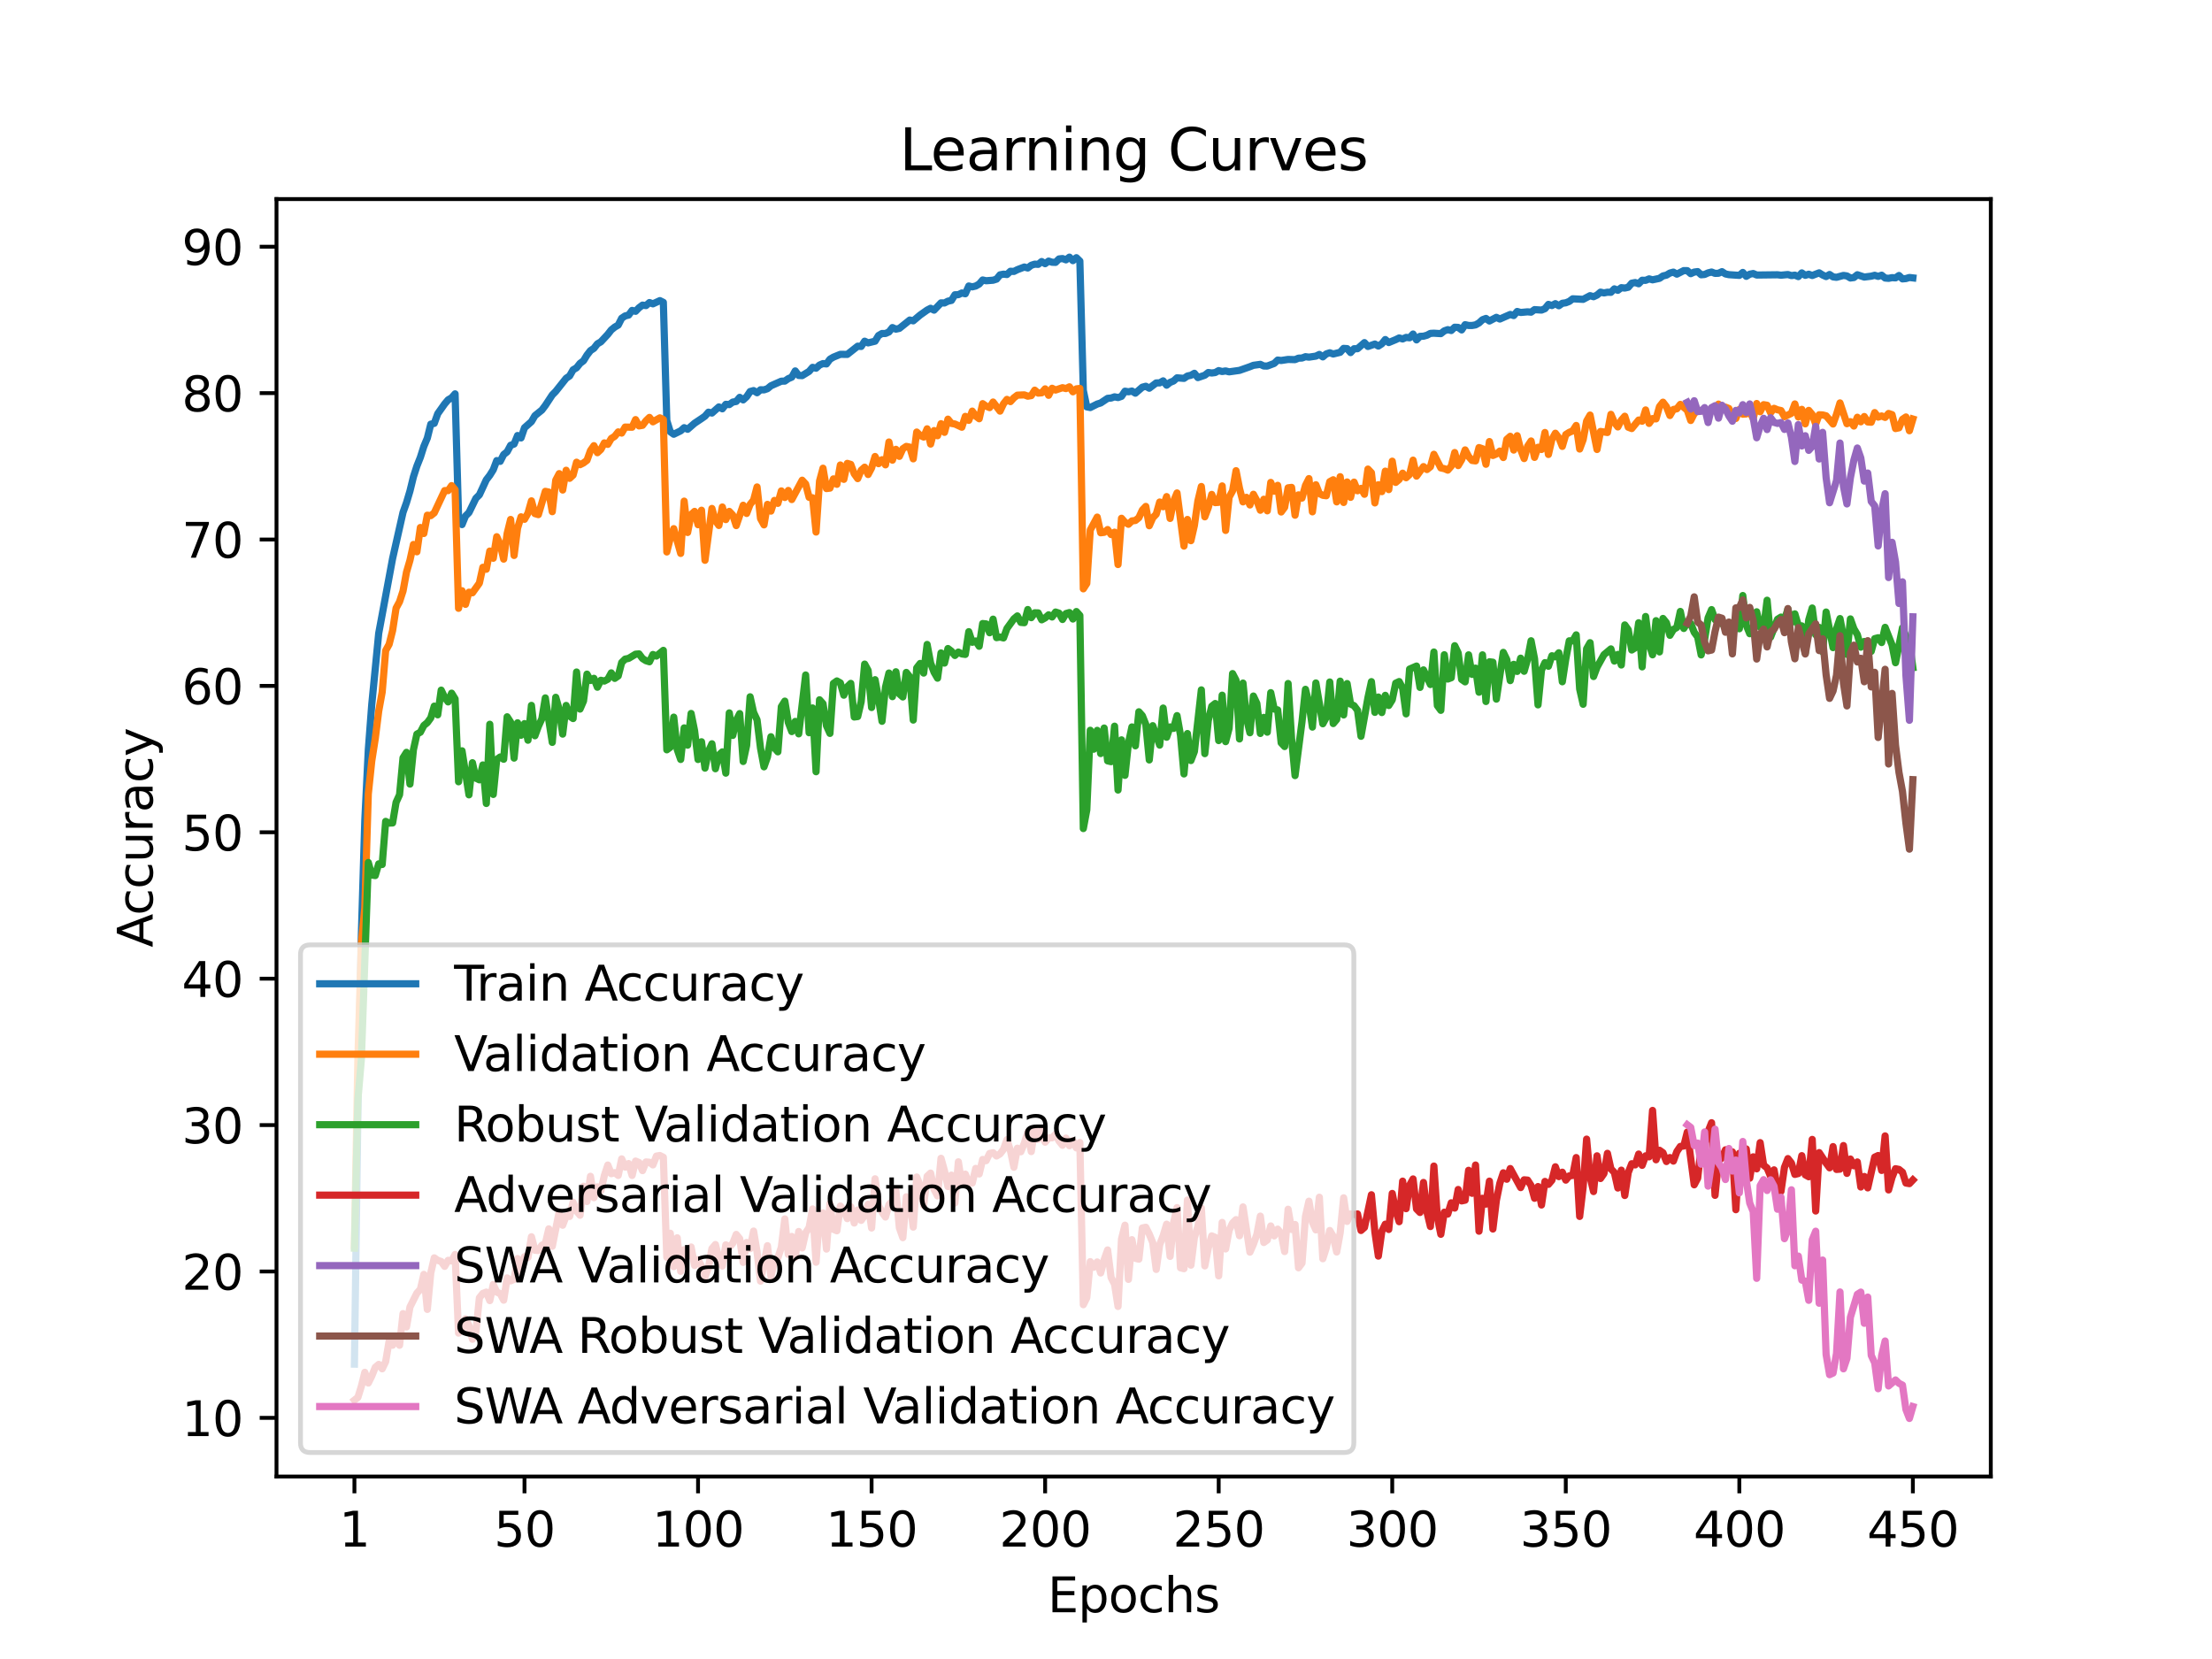 <?xml version="1.0" encoding="utf-8" standalone="no"?>
<!DOCTYPE svg PUBLIC "-//W3C//DTD SVG 1.1//EN"
  "http://www.w3.org/Graphics/SVG/1.1/DTD/svg11.dtd">
<svg xmlns:xlink="http://www.w3.org/1999/xlink" width="460.8pt" height="345.6pt" viewBox="0 0 460.8 345.6" xmlns="http://www.w3.org/2000/svg" version="1.1">
 <defs>
  <style type="text/css">*{stroke-linejoin: round; stroke-linecap: butt}</style>
 </defs>
 <g id="figure_1">
  <g id="patch_1">
   <path d="M 0 345.6 
L 460.8 345.6 
L 460.8 0 
L 0 0 
z
" style="fill: #ffffff"/>
  </g>
  <g id="axes_1">
   <g id="patch_2">
    <path d="M 57.6 307.584 
L 414.72 307.584 
L 414.72 41.472 
L 57.6 41.472 
z
" style="fill: #ffffff"/>
   </g>
   <g id="matplotlib.axis_1">
    <g id="xtick_1">
     <g id="line2d_1">
      <defs>
       <path id="m06bb249daf" d="M 0 0 
L 0 3.5 
" style="stroke: #000000; stroke-width: 0.8"/>
      </defs>
      <g>
       <use xlink:href="#m06bb249daf" x="73.833" y="307.584" style="stroke: #000000; stroke-width: 0.8"/>
      </g>
     </g>
     <g id="text_1">
      <!-- 1 -->
      <g transform="translate(70.651 322.182) scale(0.1 -0.1)">
       <defs>
        <path id="DejaVuSans-31" d="M 794 531 
L 1825 531 
L 1825 4091 
L 703 3866 
L 703 4441 
L 1819 4666 
L 2450 4666 
L 2450 531 
L 3481 531 
L 3481 0 
L 794 0 
L 794 531 
z
" transform="scale(0.016)"/>
       </defs>
       <use xlink:href="#DejaVuSans-31"/>
      </g>
     </g>
    </g>
    <g id="xtick_2">
     <g id="line2d_2">
      <g>
       <use xlink:href="#m06bb249daf" x="109.263" y="307.584" style="stroke: #000000; stroke-width: 0.8"/>
      </g>
     </g>
     <g id="text_2">
      <!-- 50 -->
      <g transform="translate(102.9 322.182) scale(0.1 -0.1)">
       <defs>
        <path id="DejaVuSans-35" d="M 691 4666 
L 3169 4666 
L 3169 4134 
L 1269 4134 
L 1269 2991 
Q 1406 3038 1543 3061 
Q 1681 3084 1819 3084 
Q 2600 3084 3056 2656 
Q 3513 2228 3513 1497 
Q 3513 744 3044 326 
Q 2575 -91 1722 -91 
Q 1428 -91 1123 -41 
Q 819 9 494 109 
L 494 744 
Q 775 591 1075 516 
Q 1375 441 1709 441 
Q 2250 441 2565 725 
Q 2881 1009 2881 1497 
Q 2881 1984 2565 2268 
Q 2250 2553 1709 2553 
Q 1456 2553 1204 2497 
Q 953 2441 691 2322 
L 691 4666 
z
" transform="scale(0.016)"/>
        <path id="DejaVuSans-30" d="M 2034 4250 
Q 1547 4250 1301 3770 
Q 1056 3291 1056 2328 
Q 1056 1369 1301 889 
Q 1547 409 2034 409 
Q 2525 409 2770 889 
Q 3016 1369 3016 2328 
Q 3016 3291 2770 3770 
Q 2525 4250 2034 4250 
z
M 2034 4750 
Q 2819 4750 3233 4129 
Q 3647 3509 3647 2328 
Q 3647 1150 3233 529 
Q 2819 -91 2034 -91 
Q 1250 -91 836 529 
Q 422 1150 422 2328 
Q 422 3509 836 4129 
Q 1250 4750 2034 4750 
z
" transform="scale(0.016)"/>
       </defs>
       <use xlink:href="#DejaVuSans-35"/>
       <use xlink:href="#DejaVuSans-30" x="63.623"/>
      </g>
     </g>
    </g>
    <g id="xtick_3">
     <g id="line2d_3">
      <g>
       <use xlink:href="#m06bb249daf" x="145.416" y="307.584" style="stroke: #000000; stroke-width: 0.8"/>
      </g>
     </g>
     <g id="text_3">
      <!-- 100 -->
      <g transform="translate(135.872 322.182) scale(0.1 -0.1)">
       <use xlink:href="#DejaVuSans-31"/>
       <use xlink:href="#DejaVuSans-30" x="63.623"/>
       <use xlink:href="#DejaVuSans-30" x="127.246"/>
      </g>
     </g>
    </g>
    <g id="xtick_4">
     <g id="line2d_4">
      <g>
       <use xlink:href="#m06bb249daf" x="181.569" y="307.584" style="stroke: #000000; stroke-width: 0.8"/>
      </g>
     </g>
     <g id="text_4">
      <!-- 150 -->
      <g transform="translate(172.025 322.182) scale(0.1 -0.1)">
       <use xlink:href="#DejaVuSans-31"/>
       <use xlink:href="#DejaVuSans-35" x="63.623"/>
       <use xlink:href="#DejaVuSans-30" x="127.246"/>
      </g>
     </g>
    </g>
    <g id="xtick_5">
     <g id="line2d_5">
      <g>
       <use xlink:href="#m06bb249daf" x="217.722" y="307.584" style="stroke: #000000; stroke-width: 0.8"/>
      </g>
     </g>
     <g id="text_5">
      <!-- 200 -->
      <g transform="translate(208.178 322.182) scale(0.1 -0.1)">
       <defs>
        <path id="DejaVuSans-32" d="M 1228 531 
L 3431 531 
L 3431 0 
L 469 0 
L 469 531 
Q 828 903 1448 1529 
Q 2069 2156 2228 2338 
Q 2531 2678 2651 2914 
Q 2772 3150 2772 3378 
Q 2772 3750 2511 3984 
Q 2250 4219 1831 4219 
Q 1534 4219 1204 4116 
Q 875 4013 500 3803 
L 500 4441 
Q 881 4594 1212 4672 
Q 1544 4750 1819 4750 
Q 2544 4750 2975 4387 
Q 3406 4025 3406 3419 
Q 3406 3131 3298 2873 
Q 3191 2616 2906 2266 
Q 2828 2175 2409 1742 
Q 1991 1309 1228 531 
z
" transform="scale(0.016)"/>
       </defs>
       <use xlink:href="#DejaVuSans-32"/>
       <use xlink:href="#DejaVuSans-30" x="63.623"/>
       <use xlink:href="#DejaVuSans-30" x="127.246"/>
      </g>
     </g>
    </g>
    <g id="xtick_6">
     <g id="line2d_6">
      <g>
       <use xlink:href="#m06bb249daf" x="253.875" y="307.584" style="stroke: #000000; stroke-width: 0.8"/>
      </g>
     </g>
     <g id="text_6">
      <!-- 250 -->
      <g transform="translate(244.331 322.182) scale(0.1 -0.1)">
       <use xlink:href="#DejaVuSans-32"/>
       <use xlink:href="#DejaVuSans-35" x="63.623"/>
       <use xlink:href="#DejaVuSans-30" x="127.246"/>
      </g>
     </g>
    </g>
    <g id="xtick_7">
     <g id="line2d_7">
      <g>
       <use xlink:href="#m06bb249daf" x="290.028" y="307.584" style="stroke: #000000; stroke-width: 0.8"/>
      </g>
     </g>
     <g id="text_7">
      <!-- 300 -->
      <g transform="translate(280.484 322.182) scale(0.1 -0.1)">
       <defs>
        <path id="DejaVuSans-33" d="M 2597 2516 
Q 3050 2419 3304 2112 
Q 3559 1806 3559 1356 
Q 3559 666 3084 287 
Q 2609 -91 1734 -91 
Q 1441 -91 1130 -33 
Q 819 25 488 141 
L 488 750 
Q 750 597 1062 519 
Q 1375 441 1716 441 
Q 2309 441 2620 675 
Q 2931 909 2931 1356 
Q 2931 1769 2642 2001 
Q 2353 2234 1838 2234 
L 1294 2234 
L 1294 2753 
L 1863 2753 
Q 2328 2753 2575 2939 
Q 2822 3125 2822 3475 
Q 2822 3834 2567 4026 
Q 2313 4219 1838 4219 
Q 1578 4219 1281 4162 
Q 984 4106 628 3988 
L 628 4550 
Q 988 4650 1302 4700 
Q 1616 4750 1894 4750 
Q 2613 4750 3031 4423 
Q 3450 4097 3450 3541 
Q 3450 3153 3228 2886 
Q 3006 2619 2597 2516 
z
" transform="scale(0.016)"/>
       </defs>
       <use xlink:href="#DejaVuSans-33"/>
       <use xlink:href="#DejaVuSans-30" x="63.623"/>
       <use xlink:href="#DejaVuSans-30" x="127.246"/>
      </g>
     </g>
    </g>
    <g id="xtick_8">
     <g id="line2d_8">
      <g>
       <use xlink:href="#m06bb249daf" x="326.181" y="307.584" style="stroke: #000000; stroke-width: 0.8"/>
      </g>
     </g>
     <g id="text_8">
      <!-- 350 -->
      <g transform="translate(316.637 322.182) scale(0.1 -0.1)">
       <use xlink:href="#DejaVuSans-33"/>
       <use xlink:href="#DejaVuSans-35" x="63.623"/>
       <use xlink:href="#DejaVuSans-30" x="127.246"/>
      </g>
     </g>
    </g>
    <g id="xtick_9">
     <g id="line2d_9">
      <g>
       <use xlink:href="#m06bb249daf" x="362.334" y="307.584" style="stroke: #000000; stroke-width: 0.8"/>
      </g>
     </g>
     <g id="text_9">
      <!-- 400 -->
      <g transform="translate(352.79 322.182) scale(0.1 -0.1)">
       <defs>
        <path id="DejaVuSans-34" d="M 2419 4116 
L 825 1625 
L 2419 1625 
L 2419 4116 
z
M 2253 4666 
L 3047 4666 
L 3047 1625 
L 3713 1625 
L 3713 1100 
L 3047 1100 
L 3047 0 
L 2419 0 
L 2419 1100 
L 313 1100 
L 313 1709 
L 2253 4666 
z
" transform="scale(0.016)"/>
       </defs>
       <use xlink:href="#DejaVuSans-34"/>
       <use xlink:href="#DejaVuSans-30" x="63.623"/>
       <use xlink:href="#DejaVuSans-30" x="127.246"/>
      </g>
     </g>
    </g>
    <g id="xtick_10">
     <g id="line2d_10">
      <g>
       <use xlink:href="#m06bb249daf" x="398.487" y="307.584" style="stroke: #000000; stroke-width: 0.8"/>
      </g>
     </g>
     <g id="text_10">
      <!-- 450 -->
      <g transform="translate(388.944 322.182) scale(0.1 -0.1)">
       <use xlink:href="#DejaVuSans-34"/>
       <use xlink:href="#DejaVuSans-35" x="63.623"/>
       <use xlink:href="#DejaVuSans-30" x="127.246"/>
      </g>
     </g>
    </g>
    <g id="text_11">
     <!-- Epochs -->
     <g transform="translate(218.244 335.861) scale(0.1 -0.1)">
      <defs>
       <path id="DejaVuSans-45" d="M 628 4666 
L 3578 4666 
L 3578 4134 
L 1259 4134 
L 1259 2753 
L 3481 2753 
L 3481 2222 
L 1259 2222 
L 1259 531 
L 3634 531 
L 3634 0 
L 628 0 
L 628 4666 
z
" transform="scale(0.016)"/>
       <path id="DejaVuSans-70" d="M 1159 525 
L 1159 -1331 
L 581 -1331 
L 581 3500 
L 1159 3500 
L 1159 2969 
Q 1341 3281 1617 3432 
Q 1894 3584 2278 3584 
Q 2916 3584 3314 3078 
Q 3713 2572 3713 1747 
Q 3713 922 3314 415 
Q 2916 -91 2278 -91 
Q 1894 -91 1617 61 
Q 1341 213 1159 525 
z
M 3116 1747 
Q 3116 2381 2855 2742 
Q 2594 3103 2138 3103 
Q 1681 3103 1420 2742 
Q 1159 2381 1159 1747 
Q 1159 1113 1420 752 
Q 1681 391 2138 391 
Q 2594 391 2855 752 
Q 3116 1113 3116 1747 
z
" transform="scale(0.016)"/>
       <path id="DejaVuSans-6f" d="M 1959 3097 
Q 1497 3097 1228 2736 
Q 959 2375 959 1747 
Q 959 1119 1226 758 
Q 1494 397 1959 397 
Q 2419 397 2687 759 
Q 2956 1122 2956 1747 
Q 2956 2369 2687 2733 
Q 2419 3097 1959 3097 
z
M 1959 3584 
Q 2709 3584 3137 3096 
Q 3566 2609 3566 1747 
Q 3566 888 3137 398 
Q 2709 -91 1959 -91 
Q 1206 -91 779 398 
Q 353 888 353 1747 
Q 353 2609 779 3096 
Q 1206 3584 1959 3584 
z
" transform="scale(0.016)"/>
       <path id="DejaVuSans-63" d="M 3122 3366 
L 3122 2828 
Q 2878 2963 2633 3030 
Q 2388 3097 2138 3097 
Q 1578 3097 1268 2742 
Q 959 2388 959 1747 
Q 959 1106 1268 751 
Q 1578 397 2138 397 
Q 2388 397 2633 464 
Q 2878 531 3122 666 
L 3122 134 
Q 2881 22 2623 -34 
Q 2366 -91 2075 -91 
Q 1284 -91 818 406 
Q 353 903 353 1747 
Q 353 2603 823 3093 
Q 1294 3584 2113 3584 
Q 2378 3584 2631 3529 
Q 2884 3475 3122 3366 
z
" transform="scale(0.016)"/>
       <path id="DejaVuSans-68" d="M 3513 2113 
L 3513 0 
L 2938 0 
L 2938 2094 
Q 2938 2591 2744 2837 
Q 2550 3084 2163 3084 
Q 1697 3084 1428 2787 
Q 1159 2491 1159 1978 
L 1159 0 
L 581 0 
L 581 4863 
L 1159 4863 
L 1159 2956 
Q 1366 3272 1645 3428 
Q 1925 3584 2291 3584 
Q 2894 3584 3203 3211 
Q 3513 2838 3513 2113 
z
" transform="scale(0.016)"/>
       <path id="DejaVuSans-73" d="M 2834 3397 
L 2834 2853 
Q 2591 2978 2328 3040 
Q 2066 3103 1784 3103 
Q 1356 3103 1142 2972 
Q 928 2841 928 2578 
Q 928 2378 1081 2264 
Q 1234 2150 1697 2047 
L 1894 2003 
Q 2506 1872 2764 1633 
Q 3022 1394 3022 966 
Q 3022 478 2636 193 
Q 2250 -91 1575 -91 
Q 1294 -91 989 -36 
Q 684 19 347 128 
L 347 722 
Q 666 556 975 473 
Q 1284 391 1588 391 
Q 1994 391 2212 530 
Q 2431 669 2431 922 
Q 2431 1156 2273 1281 
Q 2116 1406 1581 1522 
L 1381 1569 
Q 847 1681 609 1914 
Q 372 2147 372 2553 
Q 372 3047 722 3315 
Q 1072 3584 1716 3584 
Q 2034 3584 2315 3537 
Q 2597 3491 2834 3397 
z
" transform="scale(0.016)"/>
      </defs>
      <use xlink:href="#DejaVuSans-45"/>
      <use xlink:href="#DejaVuSans-70" x="63.184"/>
      <use xlink:href="#DejaVuSans-6f" x="126.66"/>
      <use xlink:href="#DejaVuSans-63" x="187.842"/>
      <use xlink:href="#DejaVuSans-68" x="242.822"/>
      <use xlink:href="#DejaVuSans-73" x="306.201"/>
     </g>
    </g>
   </g>
   <g id="matplotlib.axis_2">
    <g id="ytick_1">
     <g id="line2d_11">
      <defs>
       <path id="m79dc16c8d0" d="M 0 0 
L -3.5 0 
" style="stroke: #000000; stroke-width: 0.8"/>
      </defs>
      <g>
       <use xlink:href="#m79dc16c8d0" x="57.6" y="295.366" style="stroke: #000000; stroke-width: 0.8"/>
      </g>
     </g>
     <g id="text_12">
      <!-- 10 -->
      <g transform="translate(37.875 299.165) scale(0.1 -0.1)">
       <use xlink:href="#DejaVuSans-31"/>
       <use xlink:href="#DejaVuSans-30" x="63.623"/>
      </g>
     </g>
    </g>
    <g id="ytick_2">
     <g id="line2d_12">
      <g>
       <use xlink:href="#m79dc16c8d0" x="57.6" y="264.87" style="stroke: #000000; stroke-width: 0.8"/>
      </g>
     </g>
     <g id="text_13">
      <!-- 20 -->
      <g transform="translate(37.875 268.669) scale(0.1 -0.1)">
       <use xlink:href="#DejaVuSans-32"/>
       <use xlink:href="#DejaVuSans-30" x="63.623"/>
      </g>
     </g>
    </g>
    <g id="ytick_3">
     <g id="line2d_13">
      <g>
       <use xlink:href="#m79dc16c8d0" x="57.6" y="234.374" style="stroke: #000000; stroke-width: 0.8"/>
      </g>
     </g>
     <g id="text_14">
      <!-- 30 -->
      <g transform="translate(37.875 238.173) scale(0.1 -0.1)">
       <use xlink:href="#DejaVuSans-33"/>
       <use xlink:href="#DejaVuSans-30" x="63.623"/>
      </g>
     </g>
    </g>
    <g id="ytick_4">
     <g id="line2d_14">
      <g>
       <use xlink:href="#m79dc16c8d0" x="57.6" y="203.878" style="stroke: #000000; stroke-width: 0.8"/>
      </g>
     </g>
     <g id="text_15">
      <!-- 40 -->
      <g transform="translate(37.875 207.677) scale(0.1 -0.1)">
       <use xlink:href="#DejaVuSans-34"/>
       <use xlink:href="#DejaVuSans-30" x="63.623"/>
      </g>
     </g>
    </g>
    <g id="ytick_5">
     <g id="line2d_15">
      <g>
       <use xlink:href="#m79dc16c8d0" x="57.6" y="173.381" style="stroke: #000000; stroke-width: 0.8"/>
      </g>
     </g>
     <g id="text_16">
      <!-- 50 -->
      <g transform="translate(37.875 177.181) scale(0.1 -0.1)">
       <use xlink:href="#DejaVuSans-35"/>
       <use xlink:href="#DejaVuSans-30" x="63.623"/>
      </g>
     </g>
    </g>
    <g id="ytick_6">
     <g id="line2d_16">
      <g>
       <use xlink:href="#m79dc16c8d0" x="57.6" y="142.885" style="stroke: #000000; stroke-width: 0.8"/>
      </g>
     </g>
     <g id="text_17">
      <!-- 60 -->
      <g transform="translate(37.875 146.684) scale(0.1 -0.1)">
       <defs>
        <path id="DejaVuSans-36" d="M 2113 2584 
Q 1688 2584 1439 2293 
Q 1191 2003 1191 1497 
Q 1191 994 1439 701 
Q 1688 409 2113 409 
Q 2538 409 2786 701 
Q 3034 994 3034 1497 
Q 3034 2003 2786 2293 
Q 2538 2584 2113 2584 
z
M 3366 4563 
L 3366 3988 
Q 3128 4100 2886 4159 
Q 2644 4219 2406 4219 
Q 1781 4219 1451 3797 
Q 1122 3375 1075 2522 
Q 1259 2794 1537 2939 
Q 1816 3084 2150 3084 
Q 2853 3084 3261 2657 
Q 3669 2231 3669 1497 
Q 3669 778 3244 343 
Q 2819 -91 2113 -91 
Q 1303 -91 875 529 
Q 447 1150 447 2328 
Q 447 3434 972 4092 
Q 1497 4750 2381 4750 
Q 2619 4750 2861 4703 
Q 3103 4656 3366 4563 
z
" transform="scale(0.016)"/>
       </defs>
       <use xlink:href="#DejaVuSans-36"/>
       <use xlink:href="#DejaVuSans-30" x="63.623"/>
      </g>
     </g>
    </g>
    <g id="ytick_7">
     <g id="line2d_17">
      <g>
       <use xlink:href="#m79dc16c8d0" x="57.6" y="112.389" style="stroke: #000000; stroke-width: 0.8"/>
      </g>
     </g>
     <g id="text_18">
      <!-- 70 -->
      <g transform="translate(37.875 116.188) scale(0.1 -0.1)">
       <defs>
        <path id="DejaVuSans-37" d="M 525 4666 
L 3525 4666 
L 3525 4397 
L 1831 0 
L 1172 0 
L 2766 4134 
L 525 4134 
L 525 4666 
z
" transform="scale(0.016)"/>
       </defs>
       <use xlink:href="#DejaVuSans-37"/>
       <use xlink:href="#DejaVuSans-30" x="63.623"/>
      </g>
     </g>
    </g>
    <g id="ytick_8">
     <g id="line2d_18">
      <g>
       <use xlink:href="#m79dc16c8d0" x="57.6" y="81.893" style="stroke: #000000; stroke-width: 0.8"/>
      </g>
     </g>
     <g id="text_19">
      <!-- 80 -->
      <g transform="translate(37.875 85.692) scale(0.1 -0.1)">
       <defs>
        <path id="DejaVuSans-38" d="M 2034 2216 
Q 1584 2216 1326 1975 
Q 1069 1734 1069 1313 
Q 1069 891 1326 650 
Q 1584 409 2034 409 
Q 2484 409 2743 651 
Q 3003 894 3003 1313 
Q 3003 1734 2745 1975 
Q 2488 2216 2034 2216 
z
M 1403 2484 
Q 997 2584 770 2862 
Q 544 3141 544 3541 
Q 544 4100 942 4425 
Q 1341 4750 2034 4750 
Q 2731 4750 3128 4425 
Q 3525 4100 3525 3541 
Q 3525 3141 3298 2862 
Q 3072 2584 2669 2484 
Q 3125 2378 3379 2068 
Q 3634 1759 3634 1313 
Q 3634 634 3220 271 
Q 2806 -91 2034 -91 
Q 1263 -91 848 271 
Q 434 634 434 1313 
Q 434 1759 690 2068 
Q 947 2378 1403 2484 
z
M 1172 3481 
Q 1172 3119 1398 2916 
Q 1625 2713 2034 2713 
Q 2441 2713 2670 2916 
Q 2900 3119 2900 3481 
Q 2900 3844 2670 4047 
Q 2441 4250 2034 4250 
Q 1625 4250 1398 4047 
Q 1172 3844 1172 3481 
z
" transform="scale(0.016)"/>
       </defs>
       <use xlink:href="#DejaVuSans-38"/>
       <use xlink:href="#DejaVuSans-30" x="63.623"/>
      </g>
     </g>
    </g>
    <g id="ytick_9">
     <g id="line2d_19">
      <g>
       <use xlink:href="#m79dc16c8d0" x="57.6" y="51.397" style="stroke: #000000; stroke-width: 0.8"/>
      </g>
     </g>
     <g id="text_20">
      <!-- 90 -->
      <g transform="translate(37.875 55.196) scale(0.1 -0.1)">
       <defs>
        <path id="DejaVuSans-39" d="M 703 97 
L 703 672 
Q 941 559 1184 500 
Q 1428 441 1663 441 
Q 2288 441 2617 861 
Q 2947 1281 2994 2138 
Q 2813 1869 2534 1725 
Q 2256 1581 1919 1581 
Q 1219 1581 811 2004 
Q 403 2428 403 3163 
Q 403 3881 828 4315 
Q 1253 4750 1959 4750 
Q 2769 4750 3195 4129 
Q 3622 3509 3622 2328 
Q 3622 1225 3098 567 
Q 2575 -91 1691 -91 
Q 1453 -91 1209 -44 
Q 966 3 703 97 
z
M 1959 2075 
Q 2384 2075 2632 2365 
Q 2881 2656 2881 3163 
Q 2881 3666 2632 3958 
Q 2384 4250 1959 4250 
Q 1534 4250 1286 3958 
Q 1038 3666 1038 3163 
Q 1038 2656 1286 2365 
Q 1534 2075 1959 2075 
z
" transform="scale(0.016)"/>
       </defs>
       <use xlink:href="#DejaVuSans-39"/>
       <use xlink:href="#DejaVuSans-30" x="63.623"/>
      </g>
     </g>
    </g>
    <g id="text_21">
     <!-- Accuracy -->
     <g transform="translate(31.795 197.356) rotate(-90) scale(0.1 -0.1)">
      <defs>
       <path id="DejaVuSans-41" d="M 2188 4044 
L 1331 1722 
L 3047 1722 
L 2188 4044 
z
M 1831 4666 
L 2547 4666 
L 4325 0 
L 3669 0 
L 3244 1197 
L 1141 1197 
L 716 0 
L 50 0 
L 1831 4666 
z
" transform="scale(0.016)"/>
       <path id="DejaVuSans-75" d="M 544 1381 
L 544 3500 
L 1119 3500 
L 1119 1403 
Q 1119 906 1312 657 
Q 1506 409 1894 409 
Q 2359 409 2629 706 
Q 2900 1003 2900 1516 
L 2900 3500 
L 3475 3500 
L 3475 0 
L 2900 0 
L 2900 538 
Q 2691 219 2414 64 
Q 2138 -91 1772 -91 
Q 1169 -91 856 284 
Q 544 659 544 1381 
z
M 1991 3584 
L 1991 3584 
z
" transform="scale(0.016)"/>
       <path id="DejaVuSans-72" d="M 2631 2963 
Q 2534 3019 2420 3045 
Q 2306 3072 2169 3072 
Q 1681 3072 1420 2755 
Q 1159 2438 1159 1844 
L 1159 0 
L 581 0 
L 581 3500 
L 1159 3500 
L 1159 2956 
Q 1341 3275 1631 3429 
Q 1922 3584 2338 3584 
Q 2397 3584 2469 3576 
Q 2541 3569 2628 3553 
L 2631 2963 
z
" transform="scale(0.016)"/>
       <path id="DejaVuSans-61" d="M 2194 1759 
Q 1497 1759 1228 1600 
Q 959 1441 959 1056 
Q 959 750 1161 570 
Q 1363 391 1709 391 
Q 2188 391 2477 730 
Q 2766 1069 2766 1631 
L 2766 1759 
L 2194 1759 
z
M 3341 1997 
L 3341 0 
L 2766 0 
L 2766 531 
Q 2569 213 2275 61 
Q 1981 -91 1556 -91 
Q 1019 -91 701 211 
Q 384 513 384 1019 
Q 384 1609 779 1909 
Q 1175 2209 1959 2209 
L 2766 2209 
L 2766 2266 
Q 2766 2663 2505 2880 
Q 2244 3097 1772 3097 
Q 1472 3097 1187 3025 
Q 903 2953 641 2809 
L 641 3341 
Q 956 3463 1253 3523 
Q 1550 3584 1831 3584 
Q 2591 3584 2966 3190 
Q 3341 2797 3341 1997 
z
" transform="scale(0.016)"/>
       <path id="DejaVuSans-79" d="M 2059 -325 
Q 1816 -950 1584 -1140 
Q 1353 -1331 966 -1331 
L 506 -1331 
L 506 -850 
L 844 -850 
Q 1081 -850 1212 -737 
Q 1344 -625 1503 -206 
L 1606 56 
L 191 3500 
L 800 3500 
L 1894 763 
L 2988 3500 
L 3597 3500 
L 2059 -325 
z
" transform="scale(0.016)"/>
      </defs>
      <use xlink:href="#DejaVuSans-41"/>
      <use xlink:href="#DejaVuSans-63" x="66.658"/>
      <use xlink:href="#DejaVuSans-63" x="121.639"/>
      <use xlink:href="#DejaVuSans-75" x="176.619"/>
      <use xlink:href="#DejaVuSans-72" x="239.998"/>
      <use xlink:href="#DejaVuSans-61" x="281.111"/>
      <use xlink:href="#DejaVuSans-63" x="342.391"/>
      <use xlink:href="#DejaVuSans-79" x="397.371"/>
     </g>
    </g>
   </g>
   <g id="line2d_20">
    <path d="M 73.833 284.174 
L 74.556 231.55 
L 75.279 194.621 
L 76.002 170.842 
L 76.725 156.23 
L 77.448 146.722 
L 78.894 131.915 
L 81.786 116.343 
L 83.956 106.739 
L 84.679 104.708 
L 85.402 102.287 
L 86.125 99.327 
L 86.848 97.09 
L 87.571 95.266 
L 88.294 92.989 
L 89.017 91.265 
L 89.74 88.362 
L 90.463 88.197 
L 91.186 86.187 
L 92.632 84.143 
L 93.355 83.292 
L 94.078 82.873 
L 94.802 82.049 
L 95.525 107.646 
L 96.248 109.278 
L 96.971 107.501 
L 97.694 106.78 
L 99.14 103.803 
L 99.863 103.088 
L 101.309 99.953 
L 102.032 99.016 
L 102.755 97.858 
L 103.478 95.949 
L 104.201 96.11 
L 104.924 94.689 
L 105.647 94.12 
L 106.37 92.764 
L 107.094 92.503 
L 107.817 90.725 
L 108.54 91.229 
L 109.263 89.11 
L 110.709 87.831 
L 111.432 86.593 
L 112.878 85.426 
L 113.601 84.469 
L 115.047 82.271 
L 115.77 81.533 
L 117.216 79.713 
L 117.939 78.803 
L 118.663 78.315 
L 119.386 77.042 
L 120.109 76.615 
L 120.832 75.698 
L 121.555 75.157 
L 122.278 73.968 
L 123.001 73.039 
L 123.724 72.561 
L 124.447 71.628 
L 125.17 71.211 
L 126.616 69.65 
L 127.339 68.725 
L 128.062 68.141 
L 128.785 67.722 
L 129.508 66.297 
L 130.232 65.811 
L 130.955 65.636 
L 131.678 64.663 
L 132.401 64.852 
L 133.124 64.105 
L 133.847 63.563 
L 134.57 63.66 
L 135.293 63.028 
L 136.016 63.296 
L 137.462 62.627 
L 138.185 62.983 
L 138.908 87.606 
L 139.631 89.946 
L 140.354 90.46 
L 141.8 89.749 
L 142.524 89.096 
L 143.247 89.423 
L 144.693 88.167 
L 146.139 87.201 
L 146.862 86.697 
L 147.585 85.867 
L 148.308 86.046 
L 149.754 84.77 
L 150.477 85.162 
L 151.2 84.227 
L 151.923 84.284 
L 152.646 83.761 
L 153.369 83.633 
L 154.093 82.777 
L 154.816 83.306 
L 155.539 82.643 
L 156.262 81.563 
L 156.985 81.366 
L 157.708 81.814 
L 158.431 81.194 
L 159.154 81.218 
L 159.877 80.97 
L 160.6 80.366 
L 162.769 79.406 
L 163.492 79.388 
L 164.215 78.882 
L 164.938 78.573 
L 165.662 77.27 
L 166.385 78.215 
L 167.108 78.248 
L 168.554 77.361 
L 169.277 76.523 
L 170 76.704 
L 170.723 76.048 
L 171.446 75.739 
L 172.169 75.812 
L 172.892 74.828 
L 173.615 74.401 
L 175.061 73.811 
L 176.507 73.83 
L 177.954 72.687 
L 178.677 72.118 
L 179.4 72.173 
L 180.123 71.077 
L 180.846 71.429 
L 182.292 71.077 
L 183.015 69.894 
L 183.738 69.475 
L 184.461 69.475 
L 185.184 69.15 
L 185.907 68.239 
L 186.63 68.568 
L 187.353 68.407 
L 189.523 66.671 
L 190.246 66.836 
L 191.692 65.618 
L 193.138 64.597 
L 193.861 64.223 
L 194.584 64.608 
L 196.03 63.093 
L 196.753 63.113 
L 197.476 62.739 
L 198.199 62.585 
L 198.922 61.408 
L 199.645 61.389 
L 200.368 61.033 
L 201.092 61.196 
L 201.815 59.578 
L 202.538 59.755 
L 203.261 59.582 
L 203.984 59.169 
L 204.707 58.327 
L 205.43 58.486 
L 206.876 58.374 
L 207.599 58.146 
L 208.322 57.256 
L 209.045 57.114 
L 209.768 57.187 
L 210.491 56.51 
L 211.214 56.544 
L 211.937 56.178 
L 213.384 55.628 
L 214.107 55.825 
L 214.83 55.262 
L 215.553 55.028 
L 216.276 55.07 
L 216.999 54.487 
L 217.722 54.928 
L 218.445 54.393 
L 219.168 54.631 
L 219.891 54.656 
L 220.614 53.942 
L 221.337 53.861 
L 222.06 54.127 
L 222.783 53.568 
L 223.506 54.296 
L 224.229 53.684 
L 224.953 54.387 
L 225.676 81.332 
L 226.399 84.757 
L 227.122 84.898 
L 228.568 84.172 
L 229.291 83.946 
L 230.737 82.983 
L 231.46 82.918 
L 232.183 82.667 
L 232.906 82.818 
L 233.629 82.566 
L 234.352 81.494 
L 235.075 81.618 
L 235.798 81.464 
L 236.522 81.905 
L 237.968 80.659 
L 238.691 80.464 
L 239.414 80.872 
L 240.86 79.772 
L 241.583 79.76 
L 242.306 79.343 
L 243.029 80.24 
L 243.752 79.658 
L 244.475 79.368 
L 245.198 78.709 
L 246.644 78.825 
L 247.367 78.329 
L 248.091 78.178 
L 248.814 77.766 
L 249.537 78.658 
L 250.983 78.168 
L 251.706 77.601 
L 252.429 77.701 
L 253.152 77.609 
L 253.875 77.205 
L 254.598 77.396 
L 255.321 77.27 
L 256.044 77.461 
L 258.213 77.156 
L 260.383 76.391 
L 261.106 76.101 
L 262.552 75.901 
L 263.275 76.249 
L 263.998 76.255 
L 265.444 75.708 
L 266.167 75.009 
L 266.89 75.098 
L 268.336 74.877 
L 269.782 74.919 
L 270.505 74.61 
L 271.228 74.584 
L 271.952 74.305 
L 272.675 74.401 
L 274.121 74.187 
L 274.844 73.836 
L 275.567 74.344 
L 276.29 73.724 
L 277.013 73.492 
L 277.736 73.742 
L 279.182 73.393 
L 279.905 72.577 
L 280.628 72.626 
L 281.351 73.445 
L 282.074 72.646 
L 282.797 72.64 
L 284.244 71.374 
L 284.967 72.175 
L 286.413 71.671 
L 287.136 72.091 
L 287.859 71.622 
L 288.582 70.733 
L 289.305 71.357 
L 290.751 70.756 
L 291.474 70.402 
L 292.197 70.609 
L 292.92 70.286 
L 293.643 70.369 
L 294.366 69.587 
L 295.089 70.802 
L 295.813 70.068 
L 296.536 70.038 
L 297.259 69.835 
L 297.982 69.452 
L 298.705 69.414 
L 300.151 69.501 
L 300.874 68.926 
L 301.597 68.672 
L 302.32 68.851 
L 303.043 68.168 
L 303.766 68.204 
L 304.489 68.727 
L 305.212 67.639 
L 305.935 67.802 
L 306.658 67.804 
L 307.382 67.68 
L 308.105 67.273 
L 308.828 66.606 
L 309.551 66.336 
L 310.274 66.87 
L 311.72 66.108 
L 312.443 66.46 
L 314.612 65.504 
L 315.335 65.736 
L 316.058 64.886 
L 316.781 65.094 
L 318.227 64.959 
L 318.951 65.028 
L 319.674 64.502 
L 321.12 64.595 
L 321.843 64.303 
L 322.566 63.412 
L 323.289 63.652 
L 324.012 63.258 
L 324.735 63.693 
L 325.458 63.18 
L 326.181 63.077 
L 326.904 62.792 
L 327.627 62.245 
L 329.796 62.359 
L 331.243 61.591 
L 331.966 61.81 
L 332.689 61.473 
L 333.412 60.859 
L 334.135 61.023 
L 334.858 60.875 
L 335.581 60.897 
L 336.304 60.176 
L 337.027 60.476 
L 337.75 59.93 
L 338.473 60.007 
L 339.196 59.84 
L 339.919 58.996 
L 340.642 58.858 
L 341.365 59.112 
L 342.088 58.38 
L 342.812 58.405 
L 343.535 58.096 
L 344.258 58.293 
L 345.704 57.984 
L 346.427 57.482 
L 347.15 57.319 
L 347.873 56.88 
L 348.596 56.687 
L 349.319 57.11 
L 350.765 56.372 
L 351.488 56.382 
L 352.211 57.01 
L 352.934 56.677 
L 353.657 56.579 
L 354.381 57.238 
L 355.104 57.175 
L 355.827 56.847 
L 356.55 56.666 
L 357.273 56.951 
L 357.996 56.927 
L 358.719 56.593 
L 359.442 57.067 
L 360.165 57.219 
L 362.334 57.366 
L 363.057 56.754 
L 363.78 57.561 
L 364.503 57.122 
L 365.226 56.977 
L 365.95 57.295 
L 370.288 57.24 
L 371.011 57.329 
L 372.457 57.189 
L 373.18 57.413 
L 373.903 57.315 
L 374.626 57.62 
L 375.349 56.849 
L 376.072 57.356 
L 376.795 57.124 
L 377.518 57.392 
L 378.965 56.837 
L 379.688 57.293 
L 380.411 57.61 
L 381.134 57.183 
L 381.857 57.677 
L 382.58 57.77 
L 384.026 57.376 
L 384.749 57.482 
L 385.472 57.911 
L 386.195 57.819 
L 386.918 57.236 
L 388.364 57.715 
L 389.811 57.533 
L 390.534 57.35 
L 391.257 57.575 
L 391.98 57.331 
L 392.703 57.919 
L 393.426 57.984 
L 394.149 57.839 
L 394.872 57.886 
L 395.595 57.392 
L 396.318 58.096 
L 397.041 58.031 
L 397.764 57.805 
L 398.487 57.89 
L 398.487 57.89 
" clip-path="url(#p5bdf4f54ec)" style="fill: none; stroke: #1f77b4; stroke-width: 1.5; stroke-linecap: square"/>
   </g>
   <g id="line2d_21">
    <path d="M 73.833 259.442 
L 74.556 220.528 
L 75.279 196.528 
L 76.002 189.087 
L 76.725 165.391 
L 77.448 158.499 
L 78.171 153.894 
L 78.894 148.131 
L 79.617 144.166 
L 80.34 135.536 
L 81.063 134.224 
L 81.786 131.358 
L 82.509 126.692 
L 83.233 125.35 
L 83.956 123.124 
L 84.679 119.19 
L 85.402 116.719 
L 86.125 113.426 
L 86.848 114.951 
L 87.571 109.888 
L 88.294 111.139 
L 89.017 107.327 
L 89.74 107.418 
L 90.463 106.839 
L 92.632 102.203 
L 93.355 102.203 
L 94.078 101.166 
L 94.802 102.02 
L 95.525 126.722 
L 96.248 123.063 
L 96.971 125.899 
L 97.694 123.368 
L 98.417 123.49 
L 99.863 121.477 
L 100.586 118.183 
L 101.309 118.58 
L 102.032 114.798 
L 102.755 116.293 
L 103.478 111.81 
L 104.201 113.365 
L 104.924 116.475 
L 105.647 111.139 
L 106.37 108.211 
L 107.094 115.713 
L 107.817 110.041 
L 108.54 107.662 
L 109.263 108.181 
L 109.986 106.9 
L 110.709 104.338 
L 111.432 106.991 
L 112.155 107.205 
L 113.601 102.356 
L 114.324 102.508 
L 115.047 106.595 
L 115.77 100.038 
L 116.493 98.666 
L 117.216 102.081 
L 117.939 97.964 
L 118.663 99.642 
L 119.386 98.971 
L 120.109 96.287 
L 120.832 96.805 
L 121.555 96.44 
L 122.278 95.891 
L 123.001 93.878 
L 123.724 92.841 
L 124.447 94.305 
L 125.17 93.634 
L 125.893 92.262 
L 126.616 92.566 
L 127.339 91.347 
L 128.062 90.889 
L 128.785 89.974 
L 129.508 90.218 
L 130.232 88.968 
L 131.678 88.998 
L 132.401 87.413 
L 133.124 88.724 
L 133.847 88.602 
L 134.57 87.657 
L 135.293 86.955 
L 136.016 87.87 
L 137.462 87.047 
L 138.185 87.413 
L 138.908 114.981 
L 139.631 112.115 
L 140.354 110.132 
L 141.8 115.286 
L 142.524 104.399 
L 143.247 110.925 
L 143.97 107.205 
L 144.693 106.534 
L 145.416 109.309 
L 146.139 106.29 
L 146.862 116.719 
L 148.308 105.924 
L 149.031 108.455 
L 149.754 109.461 
L 150.477 105.619 
L 151.2 108.242 
L 151.923 106.534 
L 152.646 107.296 
L 153.369 109.492 
L 154.816 105.253 
L 155.539 106.961 
L 156.262 105.07 
L 156.985 104.186 
L 157.708 101.441 
L 158.431 108.028 
L 159.154 109.339 
L 159.877 105.07 
L 160.6 106.473 
L 161.323 104.247 
L 162.046 104.856 
L 162.769 102.264 
L 163.492 103.637 
L 164.215 102.173 
L 164.938 104.064 
L 166.385 101.38 
L 167.108 100.038 
L 167.831 100.831 
L 168.554 103.606 
L 169.277 103.698 
L 170 110.834 
L 170.723 100.221 
L 171.446 97.537 
L 172.169 101.776 
L 172.892 101.685 
L 173.615 99.764 
L 174.338 100.892 
L 175.061 96.866 
L 175.784 99.855 
L 176.507 96.531 
L 177.231 96.744 
L 177.954 98.696 
L 178.677 99.703 
L 179.4 97.964 
L 180.123 97.324 
L 180.846 98.849 
L 181.569 97.476 
L 182.292 95.098 
L 183.015 96.592 
L 183.738 95.769 
L 184.461 96.836 
L 185.184 92.079 
L 185.907 95.86 
L 186.63 93.603 
L 187.353 95.067 
L 188.076 93.481 
L 188.799 92.993 
L 189.523 93.146 
L 190.246 95.586 
L 190.969 90.005 
L 191.692 90.706 
L 192.415 91.042 
L 193.138 89.334 
L 193.861 92.506 
L 194.584 89.7 
L 195.307 90.767 
L 196.03 88.267 
L 196.753 90.066 
L 197.476 87.321 
L 198.199 88.206 
L 198.922 88.328 
L 200.368 88.998 
L 201.092 86.742 
L 201.815 87.565 
L 202.538 85.644 
L 203.261 86.681 
L 203.984 87.23 
L 204.707 84.089 
L 205.43 84.607 
L 206.153 84.912 
L 206.876 83.753 
L 208.322 85.644 
L 209.045 84.119 
L 209.768 83.204 
L 210.491 83.662 
L 211.214 82.869 
L 211.937 82.32 
L 213.384 82.259 
L 214.107 82.533 
L 214.83 82.411 
L 215.553 81.283 
L 216.276 81.893 
L 216.999 81.832 
L 217.722 81.008 
L 218.445 82.35 
L 219.168 80.886 
L 219.891 81.252 
L 221.337 80.764 
L 222.06 80.947 
L 222.783 80.582 
L 223.506 81.618 
L 224.229 81.008 
L 224.953 80.917 
L 225.676 122.666 
L 226.399 121.538 
L 227.122 110.407 
L 228.568 107.723 
L 229.291 110.986 
L 230.014 110.895 
L 230.737 110.315 
L 231.46 111.352 
L 232.183 110.864 
L 232.906 117.604 
L 233.629 107.967 
L 234.352 108.79 
L 235.075 109.217 
L 235.798 108.516 
L 236.522 108.425 
L 237.245 107.845 
L 237.968 106.259 
L 238.691 105.497 
L 239.414 109.522 
L 240.137 107.876 
L 240.86 107.113 
L 241.583 104.582 
L 242.306 105.558 
L 243.029 103.454 
L 243.752 107.998 
L 244.475 104.43 
L 245.198 102.691 
L 246.644 113.761 
L 247.367 108.211 
L 248.091 112.633 
L 248.814 109.461 
L 249.537 104.369 
L 250.26 101.349 
L 250.983 107.662 
L 251.706 105.741 
L 252.429 102.996 
L 253.152 104.704 
L 253.875 104.643 
L 254.598 101.227 
L 255.321 110.498 
L 256.044 103.576 
L 256.767 102.264 
L 257.49 98.056 
L 258.213 101.746 
L 258.936 104.551 
L 259.659 103.606 
L 260.383 105.192 
L 261.106 102.966 
L 261.829 104.308 
L 262.552 106.29 
L 263.275 104.003 
L 263.998 106.412 
L 264.721 100.496 
L 265.444 102.325 
L 266.167 101.105 
L 266.89 106.656 
L 267.613 105.68 
L 268.336 101.624 
L 269.059 101.532 
L 269.782 107.327 
L 270.505 103.088 
L 271.228 103.759 
L 271.952 101.136 
L 272.675 99.703 
L 273.398 106.625 
L 274.121 100.983 
L 274.844 102.813 
L 275.567 103.179 
L 276.29 103.271 
L 277.013 100.343 
L 277.736 99.947 
L 278.459 104.551 
L 279.182 99.306 
L 279.905 104.673 
L 280.628 100.404 
L 281.351 103.606 
L 282.074 100.435 
L 282.797 102.234 
L 283.521 101.746 
L 284.244 102.966 
L 284.967 97.72 
L 285.69 98.483 
L 286.413 104.765 
L 287.136 100.983 
L 287.859 102.417 
L 288.582 98.147 
L 289.305 101.99 
L 290.028 96.074 
L 290.751 100.496 
L 291.474 99.886 
L 292.197 98.574 
L 292.92 99.52 
L 293.643 98.849 
L 294.366 95.86 
L 295.089 99.184 
L 296.536 97.202 
L 297.259 97.812 
L 297.982 97.232 
L 298.705 94.64 
L 300.151 97.476 
L 300.874 97.629 
L 301.597 97.934 
L 302.32 97.11 
L 303.043 94.274 
L 303.766 96.988 
L 304.489 95.769 
L 305.212 93.725 
L 305.935 95.098 
L 306.658 95.921 
L 307.382 96.013 
L 308.105 93.237 
L 308.828 93.481 
L 309.551 96.714 
L 310.274 91.987 
L 310.997 94.884 
L 311.72 94.579 
L 312.443 93.969 
L 313.166 95.311 
L 313.889 91.53 
L 314.612 90.889 
L 315.335 93.756 
L 316.058 90.767 
L 316.781 93.634 
L 317.504 95.525 
L 318.227 92.963 
L 318.951 91.865 
L 319.674 95.281 
L 320.397 93.176 
L 321.12 93.634 
L 321.843 90.096 
L 322.566 94.671 
L 323.289 91.53 
L 324.012 90.249 
L 324.735 91.194 
L 325.458 92.993 
L 326.181 90.523 
L 326.904 90.066 
L 327.627 89.761 
L 328.35 88.632 
L 329.073 93.542 
L 329.796 91.591 
L 330.52 87.718 
L 331.243 86.467 
L 332.689 93.634 
L 333.412 89.883 
L 334.858 90.096 
L 335.581 86.315 
L 336.304 87.992 
L 337.027 88.937 
L 337.75 87.535 
L 338.473 86.711 
L 339.196 88.998 
L 339.919 89.273 
L 341.365 87.504 
L 342.088 87.748 
L 342.812 85.4 
L 343.535 88.206 
L 344.258 87.199 
L 344.981 87.26 
L 345.704 84.698 
L 346.427 83.784 
L 347.15 84.729 
L 347.873 86.559 
L 348.596 85.308 
L 349.319 85.156 
L 350.042 84.241 
L 351.488 85.461 
L 352.211 87.596 
L 352.934 86.162 
L 353.657 85.491 
L 355.104 85.583 
L 355.827 86.132 
L 356.55 85.034 
L 357.273 85.369 
L 357.996 84.18 
L 358.719 84.881 
L 359.442 84.82 
L 360.165 85.095 
L 360.888 87.199 
L 361.611 87.169 
L 362.334 85.308 
L 363.057 86.284 
L 363.78 86.223 
L 364.503 85.705 
L 365.226 87.199 
L 365.95 84.058 
L 366.673 85.766 
L 367.396 84.302 
L 368.119 84.424 
L 368.842 85.979 
L 369.565 85.064 
L 370.288 85.369 
L 371.011 85.522 
L 371.734 86.803 
L 373.18 86.101 
L 373.903 84.15 
L 374.626 86.864 
L 375.349 85.278 
L 376.072 88.297 
L 376.795 85.491 
L 377.518 86.345 
L 378.242 88.328 
L 378.965 86.406 
L 379.688 86.437 
L 380.411 86.62 
L 381.857 88.328 
L 382.58 86.315 
L 383.303 83.936 
L 384.749 88.267 
L 385.472 87.84 
L 386.195 88.754 
L 386.918 86.925 
L 387.641 87.87 
L 388.364 86.772 
L 389.087 87.901 
L 389.811 87.962 
L 390.534 85.949 
L 391.257 86.894 
L 391.98 86.65 
L 392.703 86.955 
L 393.426 86.132 
L 394.149 86.376 
L 394.872 89.273 
L 395.595 89.12 
L 396.318 87.352 
L 397.041 86.864 
L 397.764 89.73 
L 398.487 87.291 
L 398.487 87.291 
" clip-path="url(#p5bdf4f54ec)" style="fill: none; stroke: #ff7f0e; stroke-width: 1.5; stroke-linecap: square"/>
   </g>
   <g id="line2d_22">
    <path d="M 73.833 260.012 
L 74.556 229.105 
L 75.279 220.671 
L 76.725 179.67 
L 77.448 182.288 
L 78.171 182.394 
L 78.894 179.954 
L 79.617 180.091 
L 80.34 171.11 
L 81.063 171.467 
L 81.786 171.436 
L 82.509 167.145 
L 83.233 165.558 
L 83.956 157.87 
L 84.679 156.724 
L 85.402 163.339 
L 86.125 156.177 
L 86.848 152.928 
L 87.571 152.528 
L 88.294 151.13 
L 89.017 150.541 
L 89.74 149.552 
L 90.463 147.102 
L 91.186 148.911 
L 91.909 143.769 
L 92.632 145.272 
L 93.355 146.219 
L 94.078 144.4 
L 94.802 145.588 
L 95.525 162.855 
L 96.248 156.409 
L 97.694 165.579 
L 98.417 158.89 
L 99.14 162.108 
L 99.863 162.455 
L 100.586 159.353 
L 101.309 167.377 
L 102.032 150.877 
L 102.755 165.494 
L 103.478 158.217 
L 104.201 157.692 
L 104.924 158.165 
L 105.647 149.321 
L 106.37 150.436 
L 107.094 157.923 
L 107.817 150.572 
L 108.54 153.17 
L 109.263 150.741 
L 109.986 154.2 
L 110.709 146.944 
L 111.432 153.275 
L 112.155 151.319 
L 112.878 149.721 
L 113.601 145.388 
L 115.047 154.652 
L 115.77 145.262 
L 116.493 147.796 
L 117.216 152.928 
L 117.939 146.955 
L 118.663 149.174 
L 119.386 149.689 
L 120.109 139.993 
L 120.832 147.712 
L 121.555 146.04 
L 122.278 140.435 
L 123.001 141.76 
L 123.724 141.308 
L 124.447 143.159 
L 125.17 141.718 
L 125.893 141.876 
L 126.616 141.497 
L 127.339 140.172 
L 128.062 141.318 
L 128.785 140.814 
L 129.508 138.016 
L 130.232 137.301 
L 130.955 137.154 
L 132.401 136.281 
L 133.124 136.218 
L 133.847 137.185 
L 134.57 137.638 
L 135.293 137.858 
L 136.016 136.344 
L 136.739 136.67 
L 138.185 135.482 
L 138.908 156.198 
L 139.631 155.662 
L 140.354 149.395 
L 141.077 156.125 
L 141.8 158.207 
L 142.524 151.635 
L 143.247 155.231 
L 143.97 148.627 
L 144.693 152.213 
L 145.416 158.217 
L 146.139 154.526 
L 146.862 160.015 
L 147.585 156.524 
L 148.308 154.947 
L 149.031 160.142 
L 149.754 157.282 
L 150.477 156.629 
L 151.2 161.057 
L 151.923 148.511 
L 152.646 153.201 
L 153.369 150.068 
L 154.093 148.658 
L 154.816 158.628 
L 155.539 155.273 
L 156.262 145.157 
L 156.985 148.406 
L 157.708 149.962 
L 158.431 155.872 
L 159.154 159.742 
L 159.877 157.681 
L 160.6 153.475 
L 161.323 155.788 
L 162.046 156.619 
L 162.769 147.207 
L 163.492 146.061 
L 164.215 150.488 
L 164.938 152.402 
L 165.662 150.288 
L 166.385 152.875 
L 167.831 140.614 
L 168.554 152.644 
L 169.277 147.481 
L 170 160.762 
L 170.723 145.777 
L 171.446 146.587 
L 172.169 151.182 
L 172.892 152.781 
L 173.615 142.37 
L 174.338 141.855 
L 175.061 142.265 
L 175.784 144.82 
L 176.507 143.064 
L 177.231 142.359 
L 177.954 149.363 
L 178.677 149.268 
L 179.4 146.166 
L 180.123 138.342 
L 180.846 139.667 
L 181.569 147.386 
L 182.292 141.592 
L 183.015 145.535 
L 183.738 150.257 
L 184.461 143.169 
L 185.184 140.204 
L 185.907 145.125 
L 186.63 139.941 
L 187.353 144.557 
L 188.076 145.188 
L 188.799 140.077 
L 189.523 141.003 
L 190.246 150.004 
L 190.969 139.142 
L 191.692 138.206 
L 192.415 140.214 
L 193.138 134.252 
L 193.861 138.121 
L 194.584 140.035 
L 195.307 141.276 
L 196.03 136.018 
L 196.753 138.132 
L 197.476 135.103 
L 198.199 135.661 
L 198.922 136.544 
L 199.645 135.84 
L 200.368 136.229 
L 201.092 136.323 
L 201.815 131.591 
L 202.538 133.799 
L 203.261 133.526 
L 203.984 134.63 
L 204.707 129.898 
L 205.43 129.972 
L 206.153 131.812 
L 206.876 128.983 
L 207.599 132.832 
L 208.322 132.706 
L 209.045 132.895 
L 209.768 130.918 
L 211.214 128.92 
L 211.937 128.31 
L 212.661 129.656 
L 213.384 129.719 
L 214.107 126.975 
L 214.83 128.668 
L 215.553 127.658 
L 216.276 127.679 
L 216.999 129.12 
L 217.722 128.72 
L 218.445 128.079 
L 219.168 128.531 
L 219.891 127.5 
L 220.614 127.732 
L 221.337 129.046 
L 222.06 127.816 
L 222.783 127.606 
L 223.506 128.952 
L 224.229 127.395 
L 224.953 128.205 
L 225.676 172.603 
L 226.399 168.723 
L 227.122 152.129 
L 227.845 156.072 
L 228.568 152.15 
L 229.291 156.977 
L 230.014 151.666 
L 230.737 158.501 
L 231.46 158.67 
L 232.183 151.277 
L 232.906 164.58 
L 233.629 154.127 
L 234.352 161.519 
L 235.075 154.81 
L 235.798 151.435 
L 236.522 155.368 
L 237.245 148.28 
L 237.968 149.09 
L 238.691 150.909 
L 239.414 158.312 
L 240.137 151.172 
L 241.583 155.22 
L 242.306 147.502 
L 243.029 153.58 
L 243.752 151.435 
L 244.475 151.74 
L 245.198 149.079 
L 245.921 153.17 
L 246.644 161.225 
L 247.367 152.812 
L 248.091 158.438 
L 248.814 156.556 
L 250.26 143.716 
L 250.983 156.998 
L 251.706 150.099 
L 252.429 147.123 
L 253.152 146.555 
L 253.875 154.274 
L 254.598 144.82 
L 255.321 154.495 
L 256.044 151.74 
L 256.767 140.319 
L 257.49 141.707 
L 258.213 153.937 
L 258.936 142.296 
L 259.659 149.573 
L 260.383 152.644 
L 261.106 144.999 
L 261.829 146.545 
L 262.552 152.791 
L 263.275 149.447 
L 263.998 152.528 
L 264.721 144.294 
L 265.444 147.701 
L 266.167 147.891 
L 266.89 154.747 
L 267.613 155.515 
L 268.336 142.391 
L 269.059 153.864 
L 269.782 161.572 
L 271.228 150.373 
L 271.952 143.6 
L 272.675 146.461 
L 273.398 151.466 
L 274.121 142.275 
L 275.567 150.772 
L 276.29 149.437 
L 277.013 142.075 
L 277.736 150.73 
L 278.459 149.878 
L 279.182 141.897 
L 279.905 148.932 
L 280.628 142.401 
L 281.351 146.671 
L 282.074 147.007 
L 282.797 147.975 
L 283.521 153.38 
L 284.967 145.335 
L 285.69 142.002 
L 286.413 148.396 
L 287.136 145.209 
L 287.859 148.438 
L 288.582 144.852 
L 289.305 146.965 
L 290.028 145.798 
L 290.751 142.317 
L 291.474 141.981 
L 292.197 143.379 
L 292.92 148.711 
L 293.643 139.383 
L 295.089 138.752 
L 295.813 143.201 
L 296.536 139.552 
L 297.982 142.601 
L 298.705 135.829 
L 299.428 146.986 
L 300.151 147.975 
L 300.874 136.397 
L 301.597 141.455 
L 302.32 141.192 
L 303.043 134.515 
L 303.766 136.018 
L 304.489 141.539 
L 305.212 142.044 
L 305.935 136.418 
L 306.658 140.488 
L 307.382 139.184 
L 308.105 144.2 
L 308.828 136.418 
L 309.551 146.135 
L 310.274 137.859 
L 310.997 137.953 
L 311.72 145.64 
L 313.166 135.903 
L 313.889 137.396 
L 314.612 141.781 
L 315.335 138.395 
L 316.058 139.867 
L 316.781 137.112 
L 317.504 139.836 
L 318.227 137.312 
L 318.951 133.484 
L 319.674 137.228 
L 320.397 146.839 
L 321.12 139.583 
L 321.843 138.037 
L 322.566 138.794 
L 323.289 136.607 
L 324.012 136.817 
L 324.735 135.987 
L 325.458 142.023 
L 326.181 137.301 
L 326.904 133.494 
L 327.627 133.515 
L 328.35 132.254 
L 329.073 143.537 
L 329.796 146.713 
L 330.52 135.156 
L 331.243 133.884 
L 331.966 140.929 
L 332.689 138.994 
L 334.135 136.386 
L 335.581 135.177 
L 336.304 137.711 
L 337.027 136.334 
L 337.75 138.532 
L 338.473 130.182 
L 339.196 131.202 
L 339.919 135.408 
L 340.642 134.946 
L 341.365 129.73 
L 342.088 138.921 
L 342.812 128.426 
L 343.535 134.104 
L 344.258 136.407 
L 344.981 129.299 
L 345.704 135.808 
L 346.427 128.836 
L 347.15 129.73 
L 347.873 132.348 
L 348.596 131.139 
L 349.319 130.708 
L 350.042 127.374 
L 350.765 130.918 
L 351.488 129.73 
L 352.211 129.877 
L 352.934 131.717 
L 353.657 132.695 
L 354.381 136.428 
L 355.104 133.232 
L 355.827 128.71 
L 356.55 126.996 
L 357.273 129.078 
L 357.996 128.836 
L 358.719 129.951 
L 359.442 130.108 
L 360.165 131.517 
L 360.888 131.728 
L 361.611 130.687 
L 362.334 130.981 
L 363.057 124.062 
L 363.78 130.245 
L 364.503 132.012 
L 365.226 131.717 
L 365.95 127.448 
L 366.673 130.645 
L 367.396 130.844 
L 368.119 125.04 
L 368.842 132.737 
L 370.288 129.004 
L 371.011 128.552 
L 371.734 129.141 
L 372.457 126.869 
L 373.18 129.74 
L 373.903 127.879 
L 374.626 130.319 
L 375.349 130.382 
L 376.072 136.039 
L 376.795 129.12 
L 377.518 126.659 
L 378.242 132.233 
L 378.965 130.697 
L 379.688 135.808 
L 380.411 127.5 
L 381.857 134.914 
L 382.58 130.971 
L 383.303 128.857 
L 384.749 136.323 
L 385.472 128.931 
L 386.195 130.971 
L 386.918 132.201 
L 387.641 134.819 
L 388.364 133.631 
L 389.811 135.692 
L 390.534 133.042 
L 391.257 132.853 
L 391.98 133.852 
L 392.703 130.687 
L 394.149 134.357 
L 394.872 138.058 
L 396.318 130.792 
L 397.041 132.516 
L 397.764 133.81 
L 398.487 139.089 
L 398.487 139.089 
" clip-path="url(#p5bdf4f54ec)" style="fill: none; stroke: #2ca02c; stroke-width: 1.5; stroke-linecap: square"/>
   </g>
   <g id="line2d_23">
    <path d="M 73.833 291.676 
L 74.556 291.097 
L 75.279 288.779 
L 76.002 285.882 
L 76.725 288.108 
L 77.448 286.644 
L 78.171 284.845 
L 78.894 284.235 
L 79.617 285.15 
L 80.34 283.655 
L 81.063 279.356 
L 81.786 280.24 
L 82.509 278.837 
L 83.233 280.24 
L 83.956 273.653 
L 84.679 276.428 
L 85.402 272.28 
L 86.848 269.383 
L 87.571 268.59 
L 88.294 265.48 
L 89.017 272.768 
L 89.74 265.175 
L 90.463 262.034 
L 91.186 262.552 
L 91.909 262.796 
L 92.632 263.802 
L 93.355 262.552 
L 94.078 262.674 
L 94.802 261.332 
L 95.525 277.709 
L 96.248 277.068 
L 96.971 274.72 
L 97.694 276.123 
L 98.417 278.99 
L 99.14 277.465 
L 99.863 270.359 
L 100.586 269.444 
L 101.309 269.17 
L 102.032 270.939 
L 102.755 267.584 
L 103.478 269.17 
L 104.201 269.475 
L 104.924 270.847 
L 105.647 266.212 
L 106.37 266.822 
L 107.094 266.517 
L 107.817 262.186 
L 108.54 264.961 
L 109.263 261.79 
L 109.986 261.942 
L 110.709 257.642 
L 111.432 260.448 
L 112.155 260.509 
L 112.878 259.411 
L 113.601 259.045 
L 114.324 255.995 
L 115.047 259.625 
L 116.493 252.458 
L 117.216 255.233 
L 117.939 253.312 
L 118.663 253.403 
L 119.386 250.445 
L 120.109 252.275 
L 120.832 253.159 
L 121.555 247.121 
L 122.278 250.293 
L 123.001 245.047 
L 123.724 249.5 
L 124.447 247.243 
L 125.17 248.066 
L 125.893 244.895 
L 126.616 242.699 
L 127.339 244.498 
L 128.062 244.285 
L 128.785 244.864 
L 129.508 241.418 
L 130.232 243.126 
L 130.955 242.394 
L 131.678 244.864 
L 132.401 241.876 
L 133.124 242.181 
L 133.847 243.858 
L 134.57 242.059 
L 135.293 242.12 
L 136.016 242.669 
L 136.739 240.839 
L 137.462 240.717 
L 138.185 241.083 
L 138.908 261.912 
L 139.631 256.91 
L 140.354 263.863 
L 141.077 257.856 
L 141.8 264.839 
L 142.524 260.326 
L 143.247 261.637 
L 143.97 259.777 
L 144.693 263.62 
L 145.416 262.4 
L 146.139 263.772 
L 146.862 266.029 
L 147.585 264.046 
L 148.308 260.112 
L 149.031 259.259 
L 149.754 262.125 
L 150.477 263.741 
L 151.2 259.32 
L 151.923 259.807 
L 152.646 259.015 
L 153.369 257.154 
L 154.093 258.039 
L 154.816 262.979 
L 155.539 258.832 
L 156.262 260.112 
L 156.985 256.453 
L 157.708 260.783 
L 158.431 266.883 
L 159.877 259.503 
L 160.6 265.907 
L 161.323 262.705 
L 162.046 262.034 
L 162.769 259.807 
L 163.492 253.922 
L 164.215 261.332 
L 164.938 257.581 
L 165.662 261.942 
L 166.385 256.544 
L 167.108 259.96 
L 167.831 256.819 
L 168.554 255.721 
L 169.277 251.848 
L 170 262.949 
L 170.723 253.098 
L 171.446 252.671 
L 172.169 260.204 
L 172.892 250.72 
L 173.615 256.087 
L 174.338 256.392 
L 175.061 251.238 
L 175.784 252.122 
L 176.507 253.861 
L 177.231 251.391 
L 177.954 254.776 
L 178.677 252.061 
L 179.4 254.227 
L 180.123 253.19 
L 180.846 250.872 
L 181.569 255.812 
L 182.292 245.566 
L 183.015 251.116 
L 183.738 252.519 
L 184.461 253.525 
L 185.184 250.964 
L 185.907 250.171 
L 186.63 248.005 
L 187.353 255.782 
L 188.076 257.825 
L 188.799 249.317 
L 189.523 250.262 
L 190.246 255.63 
L 190.969 245.2 
L 191.692 246.938 
L 192.415 251.116 
L 193.138 245.047 
L 193.861 244.376 
L 194.584 247.761 
L 195.307 249.134 
L 196.03 241.296 
L 196.753 243.919 
L 197.476 247.182 
L 198.199 244.803 
L 198.922 250.598 
L 199.645 242.028 
L 200.368 246.694 
L 201.092 244.59 
L 201.815 246.42 
L 202.538 246.45 
L 203.261 243.401 
L 203.984 244.559 
L 204.707 241.54 
L 205.43 241.784 
L 206.153 240.29 
L 206.876 240.137 
L 207.599 240.808 
L 208.322 240.381 
L 209.045 239.436 
L 209.768 237.423 
L 210.491 239.711 
L 211.214 243.157 
L 211.937 239.192 
L 212.661 239.924 
L 213.384 238.155 
L 214.107 235.807 
L 214.83 239.893 
L 215.553 235.167 
L 216.276 237.332 
L 216.999 235.411 
L 217.722 237.942 
L 218.445 237.027 
L 219.168 237.027 
L 219.891 236.295 
L 220.614 237.698 
L 221.337 238.582 
L 222.06 237.088 
L 222.783 238.674 
L 223.506 237.606 
L 224.229 239.131 
L 224.953 238.003 
L 225.676 271.792 
L 226.399 270.329 
L 227.122 262.827 
L 227.845 263.985 
L 228.568 262.888 
L 229.291 265.175 
L 230.014 262.43 
L 230.737 260.387 
L 231.46 266.12 
L 232.183 267.523 
L 232.906 272.158 
L 233.629 258.13 
L 234.352 255.233 
L 235.075 266.517 
L 235.798 258.252 
L 236.522 262.125 
L 237.245 262.308 
L 237.968 255.812 
L 238.691 255.66 
L 239.414 257.093 
L 240.137 258.862 
L 240.86 264.443 
L 241.583 259.289 
L 242.306 257.429 
L 243.029 255.02 
L 243.752 261.729 
L 244.475 254.715 
L 245.198 251.574 
L 245.921 264.107 
L 246.644 264.29 
L 247.367 249.988 
L 248.091 263.559 
L 248.814 257.795 
L 249.537 255.508 
L 250.26 251.635 
L 250.983 263.711 
L 251.706 259.99 
L 252.429 257.459 
L 253.152 257.764 
L 253.875 265.785 
L 254.598 254.654 
L 255.321 260.173 
L 256.044 256.3 
L 256.767 254.776 
L 257.49 254.074 
L 258.213 257.429 
L 258.936 251.421 
L 260.383 260.844 
L 261.106 259.198 
L 261.829 257.154 
L 262.552 253.342 
L 263.275 258.832 
L 263.998 258.313 
L 264.721 255.386 
L 265.444 257.459 
L 266.167 256.056 
L 266.89 256.971 
L 267.613 260.722 
L 268.336 251.909 
L 269.059 256.117 
L 269.782 255.081 
L 270.505 264.107 
L 271.228 263.132 
L 271.952 253.403 
L 272.675 250.232 
L 273.398 254.593 
L 274.121 256.209 
L 274.844 249.408 
L 275.567 262.217 
L 276.29 259.929 
L 277.013 256.331 
L 277.736 257.581 
L 278.459 260.814 
L 279.182 256.819 
L 279.905 249.53 
L 280.628 254.44 
L 281.351 252.885 
L 282.074 253.007 
L 282.797 252.885 
L 283.521 256.331 
L 284.244 255.691 
L 285.69 248.89 
L 286.413 256.636 
L 287.136 261.668 
L 287.859 256.514 
L 288.582 255.02 
L 289.305 256.117 
L 290.028 248.615 
L 290.751 252.244 
L 291.474 254.501 
L 292.197 246.054 
L 292.92 251.787 
L 293.643 246.908 
L 294.366 245.596 
L 295.089 251.848 
L 295.813 252.58 
L 296.536 246.328 
L 297.259 252.488 
L 297.982 255.508 
L 298.705 242.913 
L 299.428 253.586 
L 300.151 257.124 
L 300.874 252.519 
L 301.597 252.915 
L 302.32 250.567 
L 303.043 251.665 
L 303.766 247.792 
L 304.489 250.171 
L 305.212 250.018 
L 305.935 243.797 
L 306.658 248.585 
L 307.382 242.699 
L 308.105 256.483 
L 308.828 249.622 
L 309.551 250.842 
L 310.274 246.054 
L 310.997 256.026 
L 311.72 250.079 
L 312.443 246.511 
L 313.166 244.315 
L 313.889 245.657 
L 314.612 243.431 
L 316.781 247.396 
L 317.504 245.779 
L 318.227 245.84 
L 318.951 246.969 
L 319.674 249.622 
L 320.397 247.182 
L 321.12 251.025 
L 321.843 246.115 
L 322.566 246.725 
L 323.289 245.871 
L 324.012 243.065 
L 324.735 245.108 
L 325.458 244.193 
L 326.181 245.84 
L 326.904 244.956 
L 327.627 244.864 
L 328.35 241.144 
L 329.073 253.403 
L 329.796 247.304 
L 330.52 237.301 
L 331.243 245.2 
L 331.966 248.219 
L 332.689 240.778 
L 333.412 245.505 
L 334.135 244.468 
L 334.858 240.259 
L 335.581 243.492 
L 336.304 244.254 
L 337.027 247.487 
L 337.75 243.766 
L 338.473 249.042 
L 339.196 244.254 
L 339.919 242.425 
L 340.642 242.669 
L 341.365 240.412 
L 342.088 242.76 
L 342.812 240.778 
L 343.535 240.991 
L 344.258 231.324 
L 344.981 241.601 
L 345.704 239.619 
L 346.427 240.137 
L 347.15 241.967 
L 347.873 241.144 
L 348.596 241.876 
L 349.319 239.893 
L 350.042 238.826 
L 350.765 238.735 
L 351.488 235.837 
L 352.934 246.816 
L 353.657 245.444 
L 354.381 239.04 
L 355.104 238.277 
L 355.827 235.716 
L 356.55 233.886 
L 357.273 249.012 
L 357.996 241.815 
L 358.719 241.205 
L 359.442 239.528 
L 360.165 241.052 
L 360.888 239.954 
L 361.611 252 
L 362.334 240.259 
L 363.057 242.059 
L 363.78 239.345 
L 364.503 245.444 
L 365.226 240.991 
L 365.95 243.492 
L 366.673 238.033 
L 367.396 242.73 
L 368.119 243.309 
L 368.842 245.047 
L 369.565 243.706 
L 370.288 247.609 
L 371.011 248.188 
L 371.734 243.187 
L 372.457 241.357 
L 373.18 242.272 
L 373.903 244.651 
L 374.626 244.468 
L 375.349 240.747 
L 376.072 244.742 
L 376.795 245.139 
L 377.518 237.362 
L 378.242 252.275 
L 378.965 240.107 
L 380.411 242.303 
L 381.134 243.279 
L 381.857 238.857 
L 382.58 243.614 
L 383.303 243.553 
L 384.026 238.643 
L 384.749 244.437 
L 385.472 241.449 
L 386.195 242.852 
L 386.918 242.059 
L 387.641 247.274 
L 388.364 245.078 
L 389.087 247.457 
L 390.534 241.052 
L 391.257 240.717 
L 391.98 243.827 
L 392.703 236.63 
L 393.426 247.883 
L 394.149 245.261 
L 394.872 243.462 
L 395.595 243.614 
L 396.318 244.193 
L 397.041 246.45 
L 397.764 246.572 
L 398.487 245.81 
L 398.487 245.81 
" clip-path="url(#p5bdf4f54ec)" style="fill: none; stroke: #d62728; stroke-width: 1.5; stroke-linecap: square"/>
   </g>
   <g id="line2d_24">
    <path d="M 351.488 83.814 
L 352.211 85.217 
L 352.934 83.479 
L 353.657 85.735 
L 354.381 85.674 
L 355.104 84.912 
L 355.827 88.023 
L 356.55 84.912 
L 357.273 84.516 
L 357.996 87.108 
L 358.719 84.424 
L 359.442 85.186 
L 360.165 86.65 
L 360.888 87.748 
L 361.611 85.491 
L 362.334 86.01 
L 363.057 84.302 
L 363.78 85.949 
L 364.503 84.15 
L 365.226 87.077 
L 365.95 91.194 
L 366.673 88.785 
L 367.396 87.138 
L 368.119 89.486 
L 368.842 87.016 
L 369.565 87.992 
L 370.288 88.206 
L 371.011 88.023 
L 371.734 89.456 
L 372.457 88.114 
L 373.18 91.042 
L 373.903 96.135 
L 374.626 88.45 
L 375.349 92.902 
L 376.072 90.767 
L 376.795 93.817 
L 377.518 92.993 
L 378.242 88.815 
L 378.965 95.616 
L 379.688 90.066 
L 380.411 99.489 
L 381.134 104.734 
L 382.58 100.099 
L 383.303 92.292 
L 384.026 101.319 
L 384.749 104.978 
L 385.472 99.52 
L 386.195 95.86 
L 386.918 93.329 
L 387.641 95.403 
L 388.364 100.221 
L 389.087 98.544 
L 389.811 104.46 
L 390.534 105.375 
L 391.257 113.731 
L 391.98 106.381 
L 392.703 102.844 
L 393.426 120.318 
L 394.149 112.968 
L 394.872 117.055 
L 395.595 125.716 
L 396.318 121.202 
L 397.041 140.72 
L 397.764 150.052 
L 398.487 128.491 
L 398.487 128.491 
" clip-path="url(#p5bdf4f54ec)" style="fill: none; stroke: #9467bd; stroke-width: 1.5; stroke-linecap: square"/>
   </g>
   <g id="line2d_25">
    <path d="M 351.488 129.824 
L 352.211 128.352 
L 352.934 124.335 
L 353.657 129.583 
L 354.381 130.203 
L 355.104 133.778 
L 355.827 135.577 
L 356.55 135.419 
L 357.273 131.57 
L 357.996 128.562 
L 358.719 128.783 
L 359.442 131.707 
L 360.165 129.583 
L 360.888 136.218 
L 361.611 126.628 
L 362.334 126.564 
L 363.057 124.977 
L 363.78 128.72 
L 364.503 126.533 
L 365.226 129.362 
L 365.95 137.291 
L 366.673 132.106 
L 367.396 131.055 
L 368.119 134.767 
L 368.842 131.612 
L 369.565 131.086 
L 370.288 129.835 
L 371.011 129.057 
L 371.734 131.801 
L 372.457 126.775 
L 373.18 133.684 
L 373.903 137.238 
L 374.626 130.739 
L 376.072 136.239 
L 376.795 132.033 
L 378.242 129.961 
L 378.965 135.524 
L 379.688 133.074 
L 380.411 140.561 
L 381.134 145.483 
L 381.857 143.947 
L 382.58 140.656 
L 383.303 132.422 
L 384.026 142.296 
L 384.749 147.06 
L 385.472 136.05 
L 386.195 134.399 
L 386.918 137.901 
L 387.641 137.133 
L 388.364 142.023 
L 389.087 133.463 
L 389.811 143.095 
L 390.534 140.056 
L 391.257 153.632 
L 392.703 139.425 
L 393.426 159.153 
L 394.149 144.452 
L 394.872 155.241 
L 395.595 160.93 
L 396.318 164.863 
L 397.041 171.488 
L 397.764 176.894 
L 398.487 162.413 
L 398.487 162.413 
" clip-path="url(#p5bdf4f54ec)" style="fill: none; stroke: #8c564b; stroke-width: 1.5; stroke-linecap: square"/>
   </g>
   <g id="line2d_26">
    <path d="M 351.488 234.313 
L 352.211 234.862 
L 352.934 238.643 
L 353.657 238.125 
L 354.381 242.516 
L 355.104 235.807 
L 355.827 247.091 
L 356.55 242.272 
L 357.273 235.228 
L 357.996 242.211 
L 358.719 243.309 
L 359.442 245.718 
L 360.165 239.253 
L 360.888 243.949 
L 361.611 241.662 
L 362.334 248.493 
L 363.057 237.789 
L 363.78 245.84 
L 364.503 250.628 
L 365.226 252.397 
L 365.95 266.303 
L 366.673 246.999 
L 367.396 245.749 
L 368.119 248.005 
L 368.842 245.779 
L 369.565 247.121 
L 370.288 251.909 
L 371.011 249.408 
L 371.734 258.039 
L 372.457 256.148 
L 373.18 247.853 
L 373.903 263.68 
L 374.626 261.668 
L 375.349 266.669 
L 376.072 266.883 
L 376.795 270.878 
L 377.518 258.283 
L 378.242 256.483 
L 378.965 271.488 
L 379.688 262.491 
L 380.411 282.161 
L 381.134 286.37 
L 381.857 286.034 
L 382.58 281.948 
L 383.303 269.139 
L 384.026 285.15 
L 384.749 282.985 
L 385.472 274.415 
L 386.918 269.627 
L 387.641 269.17 
L 388.364 275.665 
L 389.087 270.207 
L 389.811 282.344 
L 390.534 283.899 
L 391.257 289.297 
L 391.98 282.375 
L 392.703 279.356 
L 393.426 288.718 
L 394.872 287.468 
L 395.595 288.169 
L 396.318 288.535 
L 397.041 293.628 
L 397.764 295.488 
L 398.487 293.018 
L 398.487 293.018 
" clip-path="url(#p5bdf4f54ec)" style="fill: none; stroke: #e377c2; stroke-width: 1.5; stroke-linecap: square"/>
   </g>
   <g id="patch_3">
    <path d="M 57.6 307.584 
L 57.6 41.472 
" style="fill: none; stroke: #000000; stroke-width: 0.8; stroke-linejoin: miter; stroke-linecap: square"/>
   </g>
   <g id="patch_4">
    <path d="M 414.72 307.584 
L 414.72 41.472 
" style="fill: none; stroke: #000000; stroke-width: 0.8; stroke-linejoin: miter; stroke-linecap: square"/>
   </g>
   <g id="patch_5">
    <path d="M 57.6 307.584 
L 414.72 307.584 
" style="fill: none; stroke: #000000; stroke-width: 0.8; stroke-linejoin: miter; stroke-linecap: square"/>
   </g>
   <g id="patch_6">
    <path d="M 57.6 41.472 
L 414.72 41.472 
" style="fill: none; stroke: #000000; stroke-width: 0.8; stroke-linejoin: miter; stroke-linecap: square"/>
   </g>
   <g id="text_22">
    <!-- Learning Curves -->
    <g transform="translate(187.376 35.472) scale(0.12 -0.12)">
     <defs>
      <path id="DejaVuSans-4c" d="M 628 4666 
L 1259 4666 
L 1259 531 
L 3531 531 
L 3531 0 
L 628 0 
L 628 4666 
z
" transform="scale(0.016)"/>
      <path id="DejaVuSans-65" d="M 3597 1894 
L 3597 1613 
L 953 1613 
Q 991 1019 1311 708 
Q 1631 397 2203 397 
Q 2534 397 2845 478 
Q 3156 559 3463 722 
L 3463 178 
Q 3153 47 2828 -22 
Q 2503 -91 2169 -91 
Q 1331 -91 842 396 
Q 353 884 353 1716 
Q 353 2575 817 3079 
Q 1281 3584 2069 3584 
Q 2775 3584 3186 3129 
Q 3597 2675 3597 1894 
z
M 3022 2063 
Q 3016 2534 2758 2815 
Q 2500 3097 2075 3097 
Q 1594 3097 1305 2825 
Q 1016 2553 972 2059 
L 3022 2063 
z
" transform="scale(0.016)"/>
      <path id="DejaVuSans-6e" d="M 3513 2113 
L 3513 0 
L 2938 0 
L 2938 2094 
Q 2938 2591 2744 2837 
Q 2550 3084 2163 3084 
Q 1697 3084 1428 2787 
Q 1159 2491 1159 1978 
L 1159 0 
L 581 0 
L 581 3500 
L 1159 3500 
L 1159 2956 
Q 1366 3272 1645 3428 
Q 1925 3584 2291 3584 
Q 2894 3584 3203 3211 
Q 3513 2838 3513 2113 
z
" transform="scale(0.016)"/>
      <path id="DejaVuSans-69" d="M 603 3500 
L 1178 3500 
L 1178 0 
L 603 0 
L 603 3500 
z
M 603 4863 
L 1178 4863 
L 1178 4134 
L 603 4134 
L 603 4863 
z
" transform="scale(0.016)"/>
      <path id="DejaVuSans-67" d="M 2906 1791 
Q 2906 2416 2648 2759 
Q 2391 3103 1925 3103 
Q 1463 3103 1205 2759 
Q 947 2416 947 1791 
Q 947 1169 1205 825 
Q 1463 481 1925 481 
Q 2391 481 2648 825 
Q 2906 1169 2906 1791 
z
M 3481 434 
Q 3481 -459 3084 -895 
Q 2688 -1331 1869 -1331 
Q 1566 -1331 1297 -1286 
Q 1028 -1241 775 -1147 
L 775 -588 
Q 1028 -725 1275 -790 
Q 1522 -856 1778 -856 
Q 2344 -856 2625 -561 
Q 2906 -266 2906 331 
L 2906 616 
Q 2728 306 2450 153 
Q 2172 0 1784 0 
Q 1141 0 747 490 
Q 353 981 353 1791 
Q 353 2603 747 3093 
Q 1141 3584 1784 3584 
Q 2172 3584 2450 3431 
Q 2728 3278 2906 2969 
L 2906 3500 
L 3481 3500 
L 3481 434 
z
" transform="scale(0.016)"/>
      <path id="DejaVuSans-20" transform="scale(0.016)"/>
      <path id="DejaVuSans-43" d="M 4122 4306 
L 4122 3641 
Q 3803 3938 3442 4084 
Q 3081 4231 2675 4231 
Q 1875 4231 1450 3742 
Q 1025 3253 1025 2328 
Q 1025 1406 1450 917 
Q 1875 428 2675 428 
Q 3081 428 3442 575 
Q 3803 722 4122 1019 
L 4122 359 
Q 3791 134 3420 21 
Q 3050 -91 2638 -91 
Q 1578 -91 968 557 
Q 359 1206 359 2328 
Q 359 3453 968 4101 
Q 1578 4750 2638 4750 
Q 3056 4750 3426 4639 
Q 3797 4528 4122 4306 
z
" transform="scale(0.016)"/>
      <path id="DejaVuSans-76" d="M 191 3500 
L 800 3500 
L 1894 563 
L 2988 3500 
L 3597 3500 
L 2284 0 
L 1503 0 
L 191 3500 
z
" transform="scale(0.016)"/>
     </defs>
     <use xlink:href="#DejaVuSans-4c"/>
     <use xlink:href="#DejaVuSans-65" x="53.963"/>
     <use xlink:href="#DejaVuSans-61" x="115.486"/>
     <use xlink:href="#DejaVuSans-72" x="176.766"/>
     <use xlink:href="#DejaVuSans-6e" x="216.129"/>
     <use xlink:href="#DejaVuSans-69" x="279.508"/>
     <use xlink:href="#DejaVuSans-6e" x="307.291"/>
     <use xlink:href="#DejaVuSans-67" x="370.67"/>
     <use xlink:href="#DejaVuSans-20" x="434.146"/>
     <use xlink:href="#DejaVuSans-43" x="465.934"/>
     <use xlink:href="#DejaVuSans-75" x="535.758"/>
     <use xlink:href="#DejaVuSans-72" x="599.137"/>
     <use xlink:href="#DejaVuSans-76" x="640.25"/>
     <use xlink:href="#DejaVuSans-65" x="699.43"/>
     <use xlink:href="#DejaVuSans-73" x="760.953"/>
    </g>
   </g>
   <g id="legend_1">
    <g id="patch_7">
     <path d="M 64.6 302.584 
L 280.028 302.584 
Q 282.028 302.584 282.028 300.584 
L 282.028 198.837 
Q 282.028 196.837 280.028 196.837 
L 64.6 196.837 
Q 62.6 196.837 62.6 198.837 
L 62.6 300.584 
Q 62.6 302.584 64.6 302.584 
z
" style="fill: #ffffff; opacity: 0.8; stroke: #cccccc; stroke-linejoin: miter"/>
    </g>
    <g id="line2d_27">
     <path d="M 66.6 204.936 
L 76.6 204.936 
L 86.6 204.936 
" style="fill: none; stroke: #1f77b4; stroke-width: 1.5; stroke-linecap: square"/>
    </g>
    <g id="text_23">
     <!-- Train Accuracy -->
     <g transform="translate(94.6 208.436) scale(0.1 -0.1)">
      <defs>
       <path id="DejaVuSans-54" d="M -19 4666 
L 3928 4666 
L 3928 4134 
L 2272 4134 
L 2272 0 
L 1638 0 
L 1638 4134 
L -19 4134 
L -19 4666 
z
" transform="scale(0.016)"/>
      </defs>
      <use xlink:href="#DejaVuSans-54"/>
      <use xlink:href="#DejaVuSans-72" x="46.334"/>
      <use xlink:href="#DejaVuSans-61" x="87.447"/>
      <use xlink:href="#DejaVuSans-69" x="148.727"/>
      <use xlink:href="#DejaVuSans-6e" x="176.51"/>
      <use xlink:href="#DejaVuSans-20" x="239.889"/>
      <use xlink:href="#DejaVuSans-41" x="271.676"/>
      <use xlink:href="#DejaVuSans-63" x="338.334"/>
      <use xlink:href="#DejaVuSans-63" x="393.314"/>
      <use xlink:href="#DejaVuSans-75" x="448.295"/>
      <use xlink:href="#DejaVuSans-72" x="511.674"/>
      <use xlink:href="#DejaVuSans-61" x="552.787"/>
      <use xlink:href="#DejaVuSans-63" x="614.066"/>
      <use xlink:href="#DejaVuSans-79" x="669.047"/>
     </g>
    </g>
    <g id="line2d_28">
     <path d="M 66.6 219.614 
L 76.6 219.614 
L 86.6 219.614 
" style="fill: none; stroke: #ff7f0e; stroke-width: 1.5; stroke-linecap: square"/>
    </g>
    <g id="text_24">
     <!-- Validation Accuracy -->
     <g transform="translate(94.6 223.114) scale(0.1 -0.1)">
      <defs>
       <path id="DejaVuSans-56" d="M 1831 0 
L 50 4666 
L 709 4666 
L 2188 738 
L 3669 4666 
L 4325 4666 
L 2547 0 
L 1831 0 
z
" transform="scale(0.016)"/>
       <path id="DejaVuSans-6c" d="M 603 4863 
L 1178 4863 
L 1178 0 
L 603 0 
L 603 4863 
z
" transform="scale(0.016)"/>
       <path id="DejaVuSans-64" d="M 2906 2969 
L 2906 4863 
L 3481 4863 
L 3481 0 
L 2906 0 
L 2906 525 
Q 2725 213 2448 61 
Q 2172 -91 1784 -91 
Q 1150 -91 751 415 
Q 353 922 353 1747 
Q 353 2572 751 3078 
Q 1150 3584 1784 3584 
Q 2172 3584 2448 3432 
Q 2725 3281 2906 2969 
z
M 947 1747 
Q 947 1113 1208 752 
Q 1469 391 1925 391 
Q 2381 391 2643 752 
Q 2906 1113 2906 1747 
Q 2906 2381 2643 2742 
Q 2381 3103 1925 3103 
Q 1469 3103 1208 2742 
Q 947 2381 947 1747 
z
" transform="scale(0.016)"/>
       <path id="DejaVuSans-74" d="M 1172 4494 
L 1172 3500 
L 2356 3500 
L 2356 3053 
L 1172 3053 
L 1172 1153 
Q 1172 725 1289 603 
Q 1406 481 1766 481 
L 2356 481 
L 2356 0 
L 1766 0 
Q 1100 0 847 248 
Q 594 497 594 1153 
L 594 3053 
L 172 3053 
L 172 3500 
L 594 3500 
L 594 4494 
L 1172 4494 
z
" transform="scale(0.016)"/>
      </defs>
      <use xlink:href="#DejaVuSans-56"/>
      <use xlink:href="#DejaVuSans-61" x="60.658"/>
      <use xlink:href="#DejaVuSans-6c" x="121.938"/>
      <use xlink:href="#DejaVuSans-69" x="149.721"/>
      <use xlink:href="#DejaVuSans-64" x="177.504"/>
      <use xlink:href="#DejaVuSans-61" x="240.98"/>
      <use xlink:href="#DejaVuSans-74" x="302.26"/>
      <use xlink:href="#DejaVuSans-69" x="341.469"/>
      <use xlink:href="#DejaVuSans-6f" x="369.252"/>
      <use xlink:href="#DejaVuSans-6e" x="430.434"/>
      <use xlink:href="#DejaVuSans-20" x="493.812"/>
      <use xlink:href="#DejaVuSans-41" x="525.6"/>
      <use xlink:href="#DejaVuSans-63" x="592.258"/>
      <use xlink:href="#DejaVuSans-63" x="647.238"/>
      <use xlink:href="#DejaVuSans-75" x="702.219"/>
      <use xlink:href="#DejaVuSans-72" x="765.598"/>
      <use xlink:href="#DejaVuSans-61" x="806.711"/>
      <use xlink:href="#DejaVuSans-63" x="867.99"/>
      <use xlink:href="#DejaVuSans-79" x="922.971"/>
     </g>
    </g>
    <g id="line2d_29">
     <path d="M 66.6 234.292 
L 76.6 234.292 
L 86.6 234.292 
" style="fill: none; stroke: #2ca02c; stroke-width: 1.5; stroke-linecap: square"/>
    </g>
    <g id="text_25">
     <!-- Robust Validation Accuracy -->
     <g transform="translate(94.6 237.792) scale(0.1 -0.1)">
      <defs>
       <path id="DejaVuSans-52" d="M 2841 2188 
Q 3044 2119 3236 1894 
Q 3428 1669 3622 1275 
L 4263 0 
L 3584 0 
L 2988 1197 
Q 2756 1666 2539 1819 
Q 2322 1972 1947 1972 
L 1259 1972 
L 1259 0 
L 628 0 
L 628 4666 
L 2053 4666 
Q 2853 4666 3247 4331 
Q 3641 3997 3641 3322 
Q 3641 2881 3436 2590 
Q 3231 2300 2841 2188 
z
M 1259 4147 
L 1259 2491 
L 2053 2491 
Q 2509 2491 2742 2702 
Q 2975 2913 2975 3322 
Q 2975 3731 2742 3939 
Q 2509 4147 2053 4147 
L 1259 4147 
z
" transform="scale(0.016)"/>
       <path id="DejaVuSans-62" d="M 3116 1747 
Q 3116 2381 2855 2742 
Q 2594 3103 2138 3103 
Q 1681 3103 1420 2742 
Q 1159 2381 1159 1747 
Q 1159 1113 1420 752 
Q 1681 391 2138 391 
Q 2594 391 2855 752 
Q 3116 1113 3116 1747 
z
M 1159 2969 
Q 1341 3281 1617 3432 
Q 1894 3584 2278 3584 
Q 2916 3584 3314 3078 
Q 3713 2572 3713 1747 
Q 3713 922 3314 415 
Q 2916 -91 2278 -91 
Q 1894 -91 1617 61 
Q 1341 213 1159 525 
L 1159 0 
L 581 0 
L 581 4863 
L 1159 4863 
L 1159 2969 
z
" transform="scale(0.016)"/>
      </defs>
      <use xlink:href="#DejaVuSans-52"/>
      <use xlink:href="#DejaVuSans-6f" x="64.982"/>
      <use xlink:href="#DejaVuSans-62" x="126.164"/>
      <use xlink:href="#DejaVuSans-75" x="189.641"/>
      <use xlink:href="#DejaVuSans-73" x="253.02"/>
      <use xlink:href="#DejaVuSans-74" x="305.119"/>
      <use xlink:href="#DejaVuSans-20" x="344.328"/>
      <use xlink:href="#DejaVuSans-56" x="376.115"/>
      <use xlink:href="#DejaVuSans-61" x="436.773"/>
      <use xlink:href="#DejaVuSans-6c" x="498.053"/>
      <use xlink:href="#DejaVuSans-69" x="525.836"/>
      <use xlink:href="#DejaVuSans-64" x="553.619"/>
      <use xlink:href="#DejaVuSans-61" x="617.096"/>
      <use xlink:href="#DejaVuSans-74" x="678.375"/>
      <use xlink:href="#DejaVuSans-69" x="717.584"/>
      <use xlink:href="#DejaVuSans-6f" x="745.367"/>
      <use xlink:href="#DejaVuSans-6e" x="806.549"/>
      <use xlink:href="#DejaVuSans-20" x="869.928"/>
      <use xlink:href="#DejaVuSans-41" x="901.715"/>
      <use xlink:href="#DejaVuSans-63" x="968.373"/>
      <use xlink:href="#DejaVuSans-63" x="1023.354"/>
      <use xlink:href="#DejaVuSans-75" x="1078.334"/>
      <use xlink:href="#DejaVuSans-72" x="1141.713"/>
      <use xlink:href="#DejaVuSans-61" x="1182.826"/>
      <use xlink:href="#DejaVuSans-63" x="1244.105"/>
      <use xlink:href="#DejaVuSans-79" x="1299.086"/>
     </g>
    </g>
    <g id="line2d_30">
     <path d="M 66.6 248.97 
L 76.6 248.97 
L 86.6 248.97 
" style="fill: none; stroke: #d62728; stroke-width: 1.5; stroke-linecap: square"/>
    </g>
    <g id="text_26">
     <!-- Adversarial Validation Accuracy -->
     <g transform="translate(94.6 252.47) scale(0.1 -0.1)">
      <use xlink:href="#DejaVuSans-41"/>
      <use xlink:href="#DejaVuSans-64" x="66.658"/>
      <use xlink:href="#DejaVuSans-76" x="130.135"/>
      <use xlink:href="#DejaVuSans-65" x="189.314"/>
      <use xlink:href="#DejaVuSans-72" x="250.838"/>
      <use xlink:href="#DejaVuSans-73" x="291.951"/>
      <use xlink:href="#DejaVuSans-61" x="344.051"/>
      <use xlink:href="#DejaVuSans-72" x="405.33"/>
      <use xlink:href="#DejaVuSans-69" x="446.443"/>
      <use xlink:href="#DejaVuSans-61" x="474.227"/>
      <use xlink:href="#DejaVuSans-6c" x="535.506"/>
      <use xlink:href="#DejaVuSans-20" x="563.289"/>
      <use xlink:href="#DejaVuSans-56" x="595.076"/>
      <use xlink:href="#DejaVuSans-61" x="655.734"/>
      <use xlink:href="#DejaVuSans-6c" x="717.014"/>
      <use xlink:href="#DejaVuSans-69" x="744.797"/>
      <use xlink:href="#DejaVuSans-64" x="772.58"/>
      <use xlink:href="#DejaVuSans-61" x="836.057"/>
      <use xlink:href="#DejaVuSans-74" x="897.336"/>
      <use xlink:href="#DejaVuSans-69" x="936.545"/>
      <use xlink:href="#DejaVuSans-6f" x="964.328"/>
      <use xlink:href="#DejaVuSans-6e" x="1025.51"/>
      <use xlink:href="#DejaVuSans-20" x="1088.889"/>
      <use xlink:href="#DejaVuSans-41" x="1120.676"/>
      <use xlink:href="#DejaVuSans-63" x="1187.334"/>
      <use xlink:href="#DejaVuSans-63" x="1242.314"/>
      <use xlink:href="#DejaVuSans-75" x="1297.295"/>
      <use xlink:href="#DejaVuSans-72" x="1360.674"/>
      <use xlink:href="#DejaVuSans-61" x="1401.787"/>
      <use xlink:href="#DejaVuSans-63" x="1463.066"/>
      <use xlink:href="#DejaVuSans-79" x="1518.047"/>
     </g>
    </g>
    <g id="line2d_31">
     <path d="M 66.6 263.648 
L 76.6 263.648 
L 86.6 263.648 
" style="fill: none; stroke: #9467bd; stroke-width: 1.5; stroke-linecap: square"/>
    </g>
    <g id="text_27">
     <!-- SWA Validation Accuracy -->
     <g transform="translate(94.6 267.148) scale(0.1 -0.1)">
      <defs>
       <path id="DejaVuSans-53" d="M 3425 4513 
L 3425 3897 
Q 3066 4069 2747 4153 
Q 2428 4238 2131 4238 
Q 1616 4238 1336 4038 
Q 1056 3838 1056 3469 
Q 1056 3159 1242 3001 
Q 1428 2844 1947 2747 
L 2328 2669 
Q 3034 2534 3370 2195 
Q 3706 1856 3706 1288 
Q 3706 609 3251 259 
Q 2797 -91 1919 -91 
Q 1588 -91 1214 -16 
Q 841 59 441 206 
L 441 856 
Q 825 641 1194 531 
Q 1563 422 1919 422 
Q 2459 422 2753 634 
Q 3047 847 3047 1241 
Q 3047 1584 2836 1778 
Q 2625 1972 2144 2069 
L 1759 2144 
Q 1053 2284 737 2584 
Q 422 2884 422 3419 
Q 422 4038 858 4394 
Q 1294 4750 2059 4750 
Q 2388 4750 2728 4690 
Q 3069 4631 3425 4513 
z
" transform="scale(0.016)"/>
       <path id="DejaVuSans-57" d="M 213 4666 
L 850 4666 
L 1831 722 
L 2809 4666 
L 3519 4666 
L 4500 722 
L 5478 4666 
L 6119 4666 
L 4947 0 
L 4153 0 
L 3169 4050 
L 2175 0 
L 1381 0 
L 213 4666 
z
" transform="scale(0.016)"/>
      </defs>
      <use xlink:href="#DejaVuSans-53"/>
      <use xlink:href="#DejaVuSans-57" x="63.477"/>
      <use xlink:href="#DejaVuSans-41" x="156.854"/>
      <use xlink:href="#DejaVuSans-20" x="225.262"/>
      <use xlink:href="#DejaVuSans-56" x="257.049"/>
      <use xlink:href="#DejaVuSans-61" x="317.707"/>
      <use xlink:href="#DejaVuSans-6c" x="378.986"/>
      <use xlink:href="#DejaVuSans-69" x="406.77"/>
      <use xlink:href="#DejaVuSans-64" x="434.553"/>
      <use xlink:href="#DejaVuSans-61" x="498.029"/>
      <use xlink:href="#DejaVuSans-74" x="559.309"/>
      <use xlink:href="#DejaVuSans-69" x="598.518"/>
      <use xlink:href="#DejaVuSans-6f" x="626.301"/>
      <use xlink:href="#DejaVuSans-6e" x="687.482"/>
      <use xlink:href="#DejaVuSans-20" x="750.861"/>
      <use xlink:href="#DejaVuSans-41" x="782.648"/>
      <use xlink:href="#DejaVuSans-63" x="849.307"/>
      <use xlink:href="#DejaVuSans-63" x="904.287"/>
      <use xlink:href="#DejaVuSans-75" x="959.268"/>
      <use xlink:href="#DejaVuSans-72" x="1022.646"/>
      <use xlink:href="#DejaVuSans-61" x="1063.76"/>
      <use xlink:href="#DejaVuSans-63" x="1125.039"/>
      <use xlink:href="#DejaVuSans-79" x="1180.02"/>
     </g>
    </g>
    <g id="line2d_32">
     <path d="M 66.6 278.326 
L 76.6 278.326 
L 86.6 278.326 
" style="fill: none; stroke: #8c564b; stroke-width: 1.5; stroke-linecap: square"/>
    </g>
    <g id="text_28">
     <!-- SWA Robust Validation Accuracy -->
     <g transform="translate(94.6 281.826) scale(0.1 -0.1)">
      <use xlink:href="#DejaVuSans-53"/>
      <use xlink:href="#DejaVuSans-57" x="63.477"/>
      <use xlink:href="#DejaVuSans-41" x="156.854"/>
      <use xlink:href="#DejaVuSans-20" x="225.262"/>
      <use xlink:href="#DejaVuSans-52" x="257.049"/>
      <use xlink:href="#DejaVuSans-6f" x="322.031"/>
      <use xlink:href="#DejaVuSans-62" x="383.213"/>
      <use xlink:href="#DejaVuSans-75" x="446.689"/>
      <use xlink:href="#DejaVuSans-73" x="510.068"/>
      <use xlink:href="#DejaVuSans-74" x="562.168"/>
      <use xlink:href="#DejaVuSans-20" x="601.377"/>
      <use xlink:href="#DejaVuSans-56" x="633.164"/>
      <use xlink:href="#DejaVuSans-61" x="693.822"/>
      <use xlink:href="#DejaVuSans-6c" x="755.102"/>
      <use xlink:href="#DejaVuSans-69" x="782.885"/>
      <use xlink:href="#DejaVuSans-64" x="810.668"/>
      <use xlink:href="#DejaVuSans-61" x="874.145"/>
      <use xlink:href="#DejaVuSans-74" x="935.424"/>
      <use xlink:href="#DejaVuSans-69" x="974.633"/>
      <use xlink:href="#DejaVuSans-6f" x="1002.416"/>
      <use xlink:href="#DejaVuSans-6e" x="1063.598"/>
      <use xlink:href="#DejaVuSans-20" x="1126.977"/>
      <use xlink:href="#DejaVuSans-41" x="1158.764"/>
      <use xlink:href="#DejaVuSans-63" x="1225.422"/>
      <use xlink:href="#DejaVuSans-63" x="1280.402"/>
      <use xlink:href="#DejaVuSans-75" x="1335.383"/>
      <use xlink:href="#DejaVuSans-72" x="1398.762"/>
      <use xlink:href="#DejaVuSans-61" x="1439.875"/>
      <use xlink:href="#DejaVuSans-63" x="1501.154"/>
      <use xlink:href="#DejaVuSans-79" x="1556.135"/>
     </g>
    </g>
    <g id="line2d_33">
     <path d="M 66.6 293.004 
L 76.6 293.004 
L 86.6 293.004 
" style="fill: none; stroke: #e377c2; stroke-width: 1.5; stroke-linecap: square"/>
    </g>
    <g id="text_29">
     <!-- SWA Adversarial Validation Accuracy -->
     <g transform="translate(94.6 296.504) scale(0.1 -0.1)">
      <use xlink:href="#DejaVuSans-53"/>
      <use xlink:href="#DejaVuSans-57" x="63.477"/>
      <use xlink:href="#DejaVuSans-41" x="156.854"/>
      <use xlink:href="#DejaVuSans-20" x="225.262"/>
      <use xlink:href="#DejaVuSans-41" x="257.049"/>
      <use xlink:href="#DejaVuSans-64" x="323.707"/>
      <use xlink:href="#DejaVuSans-76" x="387.184"/>
      <use xlink:href="#DejaVuSans-65" x="446.363"/>
      <use xlink:href="#DejaVuSans-72" x="507.887"/>
      <use xlink:href="#DejaVuSans-73" x="549"/>
      <use xlink:href="#DejaVuSans-61" x="601.1"/>
      <use xlink:href="#DejaVuSans-72" x="662.379"/>
      <use xlink:href="#DejaVuSans-69" x="703.492"/>
      <use xlink:href="#DejaVuSans-61" x="731.275"/>
      <use xlink:href="#DejaVuSans-6c" x="792.555"/>
      <use xlink:href="#DejaVuSans-20" x="820.338"/>
      <use xlink:href="#DejaVuSans-56" x="852.125"/>
      <use xlink:href="#DejaVuSans-61" x="912.783"/>
      <use xlink:href="#DejaVuSans-6c" x="974.062"/>
      <use xlink:href="#DejaVuSans-69" x="1001.846"/>
      <use xlink:href="#DejaVuSans-64" x="1029.629"/>
      <use xlink:href="#DejaVuSans-61" x="1093.105"/>
      <use xlink:href="#DejaVuSans-74" x="1154.385"/>
      <use xlink:href="#DejaVuSans-69" x="1193.594"/>
      <use xlink:href="#DejaVuSans-6f" x="1221.377"/>
      <use xlink:href="#DejaVuSans-6e" x="1282.559"/>
      <use xlink:href="#DejaVuSans-20" x="1345.938"/>
      <use xlink:href="#DejaVuSans-41" x="1377.725"/>
      <use xlink:href="#DejaVuSans-63" x="1444.383"/>
      <use xlink:href="#DejaVuSans-63" x="1499.363"/>
      <use xlink:href="#DejaVuSans-75" x="1554.344"/>
      <use xlink:href="#DejaVuSans-72" x="1617.723"/>
      <use xlink:href="#DejaVuSans-61" x="1658.836"/>
      <use xlink:href="#DejaVuSans-63" x="1720.115"/>
      <use xlink:href="#DejaVuSans-79" x="1775.096"/>
     </g>
    </g>
   </g>
  </g>
 </g>
 <defs>
  <clipPath id="p5bdf4f54ec">
   <rect x="57.6" y="41.472" width="357.12" height="266.112"/>
  </clipPath>
 </defs>
</svg>
